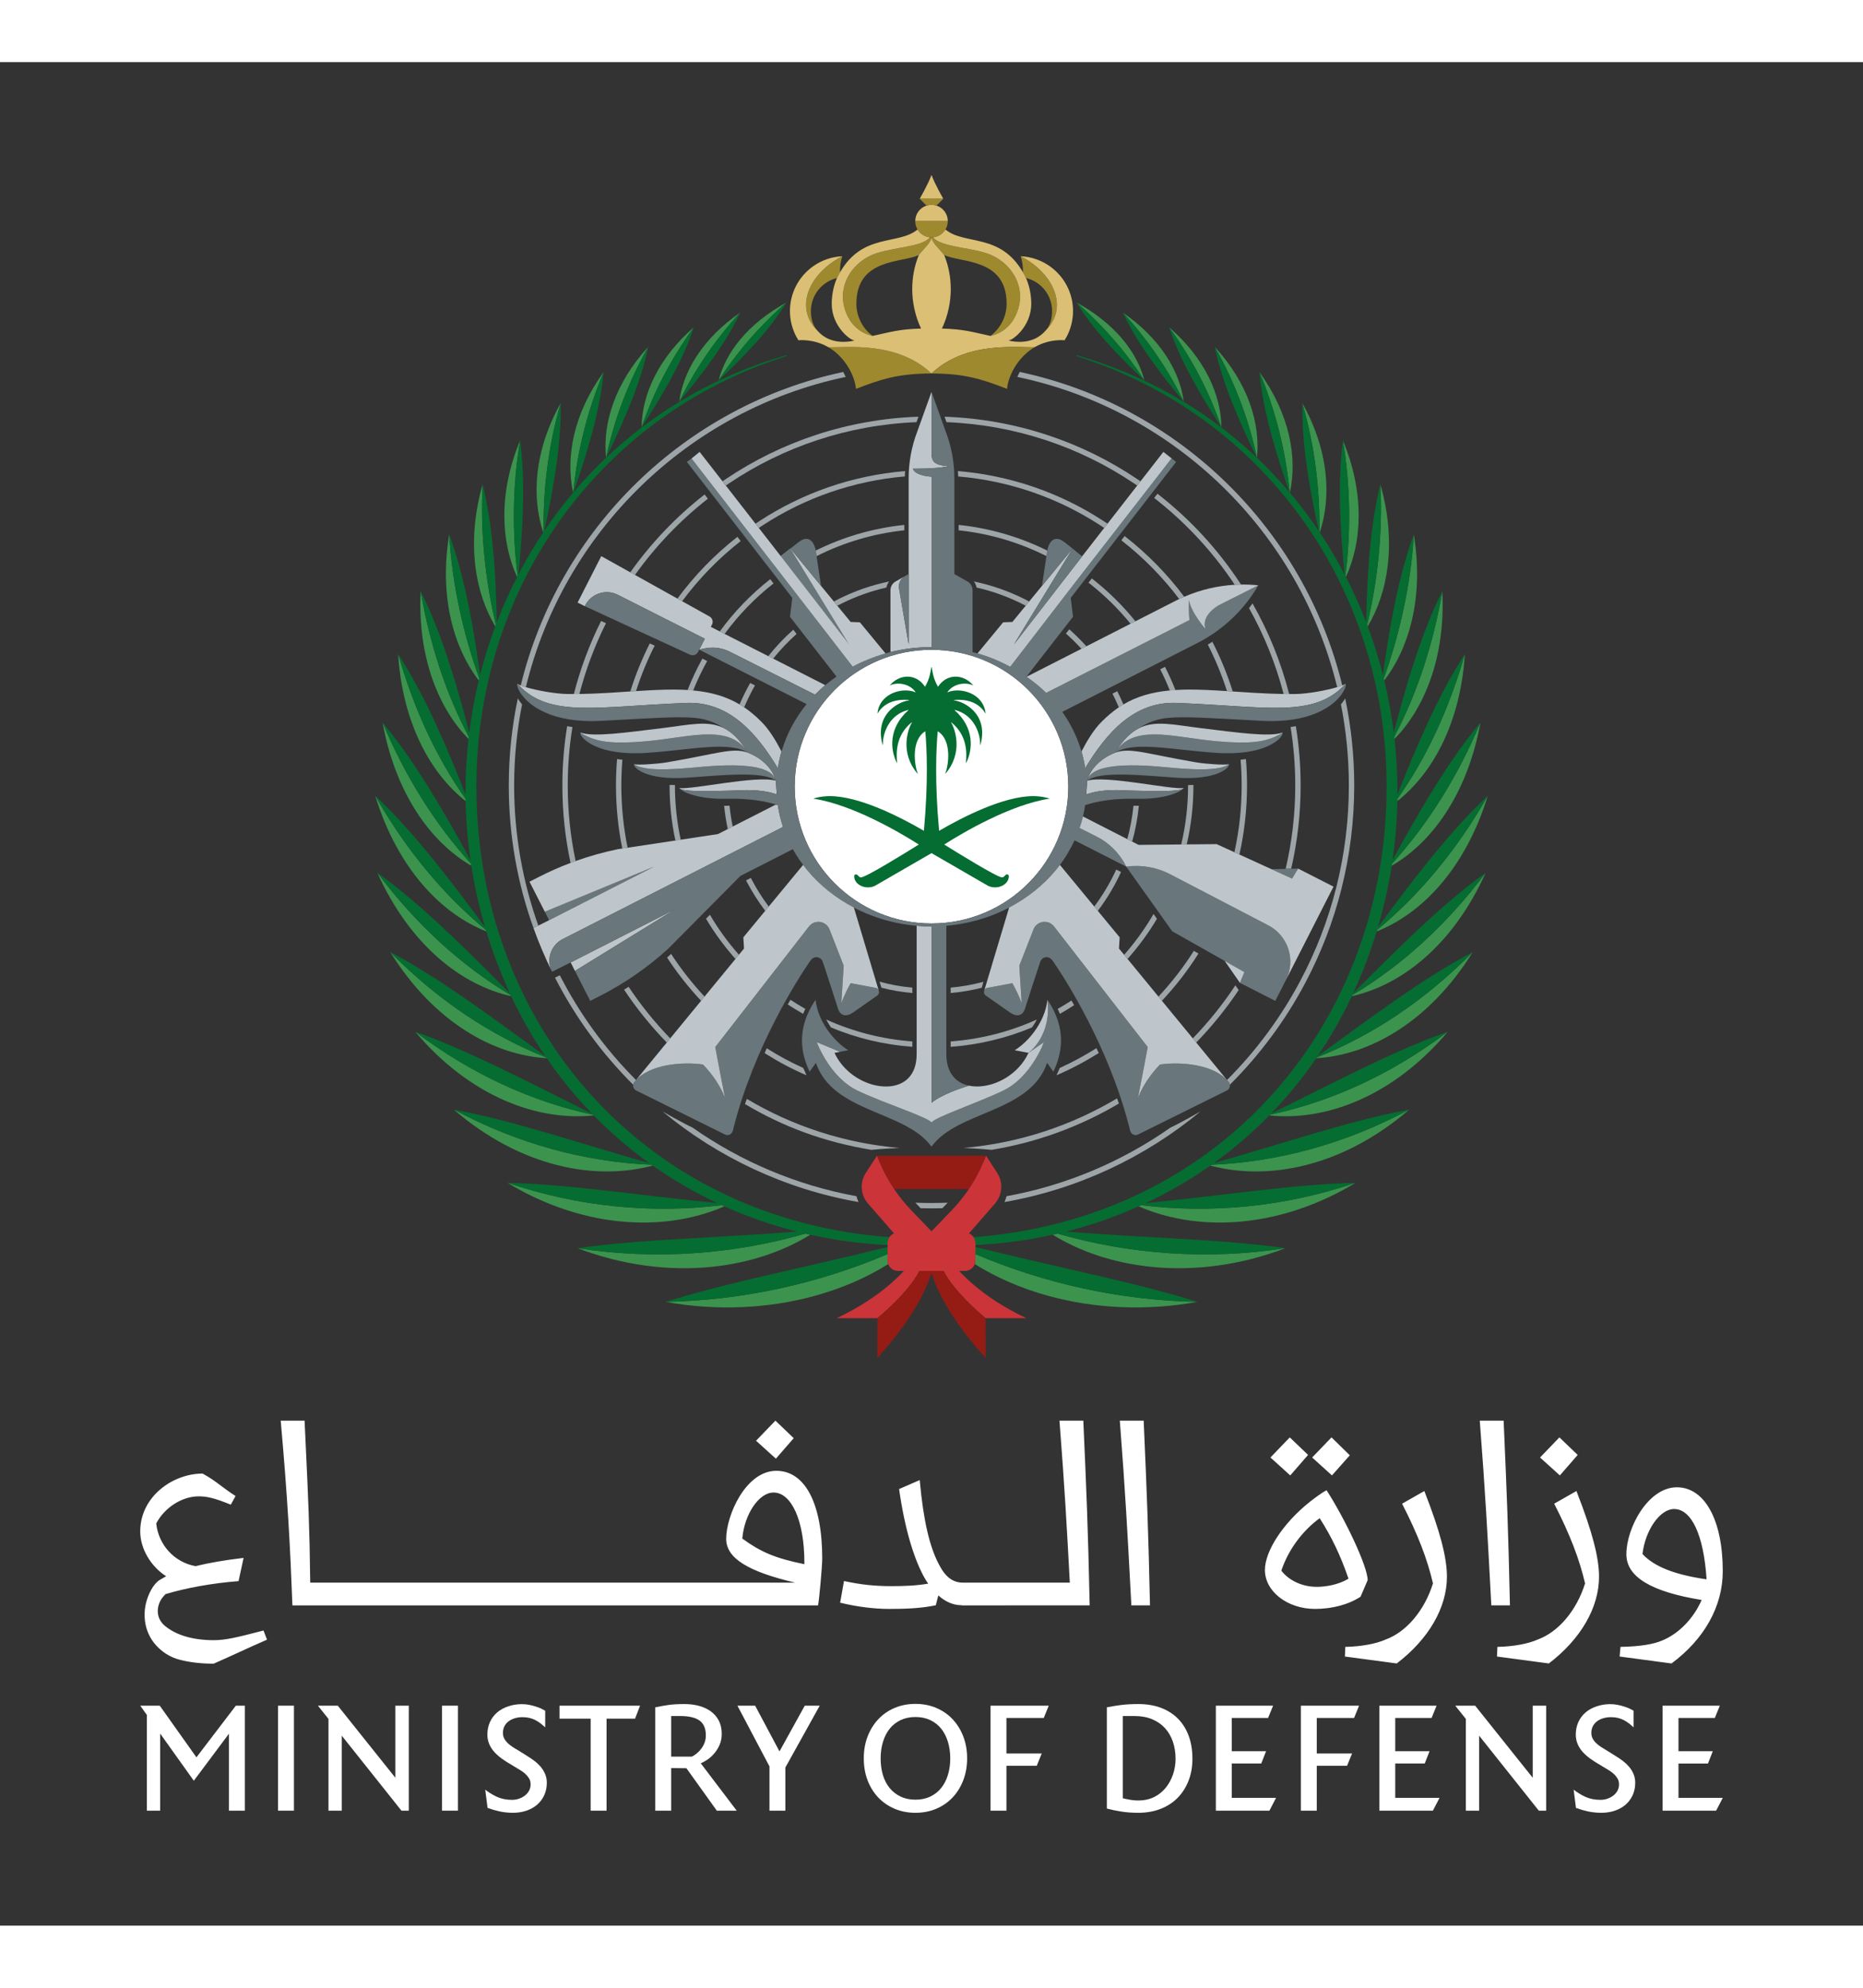 <svg version="1.1" id="Layer_1" width="150" height="160" xmlns="http://www.w3.org/2000/svg" xmlns:xlink="http://www.w3.org/1999/xlink" x="0px" y="0px"
	 viewBox="0 0 512 512" style="enable-background:new 0 0 512 512;" xml:space="preserve">
<rect x="0" y="0" width="512" height="512" fill="#333333" stroke="none"/>
<g>
	<path style="fill:#fff;" d="M72.17,430.98c-7.387,1.921-10.257,2.593-13.416,2.593c-5.744,0-10.411-1.38-13.5-3.995
		c-0.511-0.431-0.938-0.949-1.263-1.534c-1.132-2.005-0.701-4.736,1.044-6.635c0.179-0.19,0.362-0.372,0.427-0.486
		c5.857-1.749,12.919-3.009,19.886-3.557l0.212-0.015l1.384-6.379l-0.402,0.044c-4.707,0.555-9.063,1.304-12.824,2.217
		c-5.839-1.077-10.159-5.853-10.783-11.725c2.286-4.386,7.095-7.456,11.692-7.456c2.348,0,4.506,0.555,8.563,2.195l0.237,0.099
		l1.315-2.392l-0.23-0.142c-1.497-0.96-2.655-1.826-3.776-2.669c-1.479-1.106-2.878-2.158-5.05-3.345
		c-8.282,0-17.148,6.383-17.148,15.895c0,4.689,2.845,9.574,7.124,12.313c-0.416,0.226-1.789,1.03-1.789,1.03
		c-0.869,0.551-1.672,1.493-2.385,2.804c-2.585,4.769-2.289,10.407,0.756,14.362c1.84,2.392,4.353,4.046,7.263,4.78
		c2.735,0.69,5.817,1.044,9.151,1.044h0.062l0.055-0.022c2.604-1.143,4.813-2.158,6.967-3.144c2.388-1.092,4.7-2.151,7.383-3.312
		l0.252-0.11l-0.957-2.523L72.17,430.98z M213.35,387.037c-8.413,0-13.777,12.269-13.777,18.689c0,5.251,5.828,8.957,18.962,12.036
		H85.257c-0.172-15.227-0.559-23.461-1.263-38.334l-0.289-6.175h-6.562l0.029,0.31c1.859,20.832,2.578,34.175,3.181,50.18
		l0.007,0.274h144.455l0.044-0.23c0.274-1.373,1.11-10.432,1.11-12.664C225.97,396.038,221.255,387.037,213.35,387.037
		 M221.062,412.696c-8.026-1.647-11.919-3.305-17.06-7.044c0.584-6.737,4.59-12.649,8.577-12.649c4.995,0,8.483,7.887,8.483,19.178
		V412.696z M218.133,378.072l-5.028-4.82l-5.32,5.525l5.448,4.926L218.133,378.072z M433.59,382.673l-5.028-4.82l-5.32,5.528
		l5.448,4.922L433.59,382.673z M370.962,382.772l-5.028-4.919l-5.32,5.525l5.444,4.922L370.962,382.772z M359.492,382.669
		l-5.028-4.816l-5.317,5.525l5.448,4.926L359.492,382.669z M391.443,392.591l-6.116,3.48l0.128,0.248
		c4.236,8.278,6.814,15.001,8.362,21.654c-2.33,7.449-7.318,13.357-13.043,15.435c-2.56,1.147-6.591,1.891-10.779,1.997
		l-0.267,0.007l-0.117,2.651l14.248,1.902c8.771-6.675,13.796-15.358,13.796-23.834c0-5.276-1.877-12.441-6.091-23.228
		L391.443,392.591z M414.967,424.005c-0.46-20.927-0.84-30.534-1.72-50.479l-0.011-0.274h-6.562l0.026,0.31
		c1.501,19.408,2.103,30.786,2.943,46.528l0.208,3.914H414.967z M433.243,392.591l-6.116,3.48l0.128,0.248
		c4.236,8.278,6.814,15.001,8.362,21.654c-2.326,7.449-7.318,13.357-13.043,15.435c-2.56,1.147-6.587,1.891-10.779,1.997
		l-0.267,0.007l-0.117,2.651l14.248,1.902c8.771-6.675,13.796-15.358,13.796-23.834c0-5.276-1.877-12.441-6.091-23.228
		L433.243,392.591z M460.841,391.565c-7.917,0-13.872,11.163-13.872,18.4c0,6.197,6.77,10.305,20.69,12.558
		c-2.213,5.05-6.186,9.169-10.692,11.072c-2.472,1.103-6.292,1.713-11.356,1.811l-0.259,0.004l-0.241,2.651l14.267,1.906
		c9.085-6.741,14.084-15.753,14.084-25.375C473.461,400.602,468.509,391.565,460.841,391.565 M451.395,409.903
		c0.763-6.587,4.82-12.368,8.676-12.368c4.831,0,8.161,7.215,8.939,19.324C460.082,415.555,454.619,413.339,451.395,409.903
		 M297.737,373.526l-0.007-0.274h-6.562l0.026,0.31c1.38,17.849,1.99,28.657,2.819,44.198h-29.355c-2.793,0-4.824-1.53-6.591-4.959
		c-2.615-4.915-4.291-12.167-5.266-22.819l-0.037-0.398l-5.671,2.465l0.033,0.215c1.523,10.703,4.141,19.536,7.358,24.867
		c0.194,0.325,0.391,0.606,0.606,0.902c-3.297,0.57-6.471,0.69-10.188,0.69c-4.448,0-8.351-0.416-12.656-1.344l-0.296-0.062
		l-1.059,5.952l0.263,0.062c4.298,1.048,9.1,1.651,13.171,1.651c4.185,0,8.614-0.121,12.682-0.971l0.172-0.037l0.694-2.695
		c1.986,1.767,4.141,2.68,6.306,2.684l0.201,0.051l35.095-0.011l-0.011-0.292C299.004,402.585,298.625,393.599,297.737,373.526
		 M375.862,417.085c0.026-3.746-6.208-16.834-11.283-24.699c-1.271,0.624-3.458,2.26-4.816,3.345
		c-7.153,5.744-12.13,13.346-12.13,18.557c0,5.897,6.182,10.695,13.781,10.695c4.663,0,9.18-1.176,12.499-3.352L375.862,417.085z
		 M361.895,418.918c-4.028,0-7.687-1.76-9.753-4.444c1.888-5.66,5.722-10.9,10.542-14.416c3.378,5.32,5.689,10.17,7.92,16.615
		C367.913,418.327,364.364,418.918,361.895,418.918 M316.046,424.005c-0.464-20.934-0.844-30.542-1.724-50.479l-0.011-0.274h-6.562
		l0.026,0.31c1.501,19.408,2.103,30.786,2.943,46.528l0.208,3.914H316.046z"/>
	<polygon style="fill:#fff;" points="53.983,465.76 43.909,451.567 38.541,451.567 40.363,454.119 40.363,480.414 
		44.015,480.414 44.015,459.231 53.264,472.187 62.919,459.271 62.919,480.414 67.286,480.414 67.286,451.567 64.817,451.567 	"/>
	<polygon style="fill:#fff;" points="214.223,464.132 207.654,451.797 207.53,451.567 202.663,451.567 211.47,468.251 
		211.47,480.414 215.837,480.414 215.837,468.558 225.28,451.567 221.169,451.567 	"/>
	<path style="fill:#fff;" d="M194.372,466.422c0.676-0.456,1.311-1.022,1.888-1.687c0.581-0.668,1.081-1.464,1.483-2.363
		c0.402-0.898,0.61-1.928,0.61-3.06c0-1.373-0.267-2.585-0.789-3.604c-0.526-1.019-1.252-1.873-2.162-2.541
		c-0.909-0.672-1.997-1.187-3.239-1.53c-1.227-0.343-2.596-0.515-4.068-0.515c-1.8,0-3.312,0.091-4.488,0.267
		c-1.055,0.157-2.129,0.347-3.181,0.562l-0.343,0.069v28.394h4.371v-11.703l4.188,0.044l8.358,11.659h5.463l-9.878-13.018
		C193.119,467.185,193.722,466.856,194.372,466.422 M193.605,461.81c-0.241,0.617-0.566,1.179-0.957,1.676
		c-0.383,0.493-0.796,0.909-1.22,1.249c-0.34,0.274-0.734,0.559-1.3,0.825h-5.674v-11.152h2.465c2.392,0,4.188,0.42,5.339,1.249
		c1.147,0.829,1.724,2.195,1.724,4.057C193.981,460.484,193.857,461.189,193.605,461.81"/>
	<rect x="76.416" y="451.567" style="fill:#fff;" width="4.367" height="28.847"/>
	<rect x="121.48" y="451.567" style="fill:#fff;" width="4.371" height="28.847"/>
	<polygon style="fill:#fff;" points="108.655,471.372 92.833,451.57 87.367,451.57 90.27,455.196 90.27,480.417 93.921,480.417 
		93.921,459.804 110.332,480.417 112.347,480.417 112.347,451.57 108.655,451.57 	"/>
	<polygon style="fill:#fff;" points="153.765,455.128 162.328,455.128 162.328,480.415 166.699,480.415 166.699,455.128 
		174.531,455.128 175.904,451.567 153.765,451.567 	"/>
	<path style="fill:#fff;" d="M148.529,468.282L148.529,468.282c-0.508-0.584-1.07-1.106-1.669-1.552
		c-0.595-0.445-1.169-0.84-1.702-1.168l-2.644-1.661c-0.573-0.329-1.11-0.65-1.618-0.982c-0.5-0.325-0.96-0.686-1.362-1.07
		c-0.405-0.394-0.727-0.814-0.957-1.249c-0.237-0.442-0.354-0.964-0.354-1.556c0-0.708,0.146-1.344,0.442-1.892
		c0.296-0.548,0.701-1.004,1.205-1.358c0.497-0.354,1.073-0.624,1.713-0.803c0.639-0.179,1.322-0.267,2.03-0.267
		c1.336,0,2.531,0.278,3.557,0.825c0.716,0.387,1.377,0.84,1.95,1.347l0.716,0.628v-4.557l-0.208-0.128
		c-0.241-0.142-0.537-0.299-0.887-0.464c-0.453-0.208-0.968-0.405-1.526-0.581c-0.548-0.175-1.128-0.325-1.775-0.453
		c-2.096-0.398-4.09-0.139-5.755,0.409c-1.183,0.383-2.209,0.953-3.06,1.683c-0.855,0.738-1.523,1.632-1.983,2.658
		c-0.464,1.026-0.697,2.184-0.697,3.443c0,1.41,0.424,2.731,1.263,3.94c0.833,1.209,2.209,2.41,4.086,3.575l3.746,2.264
		c0.42,0.245,0.847,0.562,1.271,0.938c0.409,0.362,0.771,0.792,1.074,1.271c0.296,0.471,0.442,1.022,0.442,1.643
		c0,0.65-0.142,1.242-0.42,1.753c-0.285,0.522-0.668,0.971-1.139,1.336c-0.475,0.376-1.022,0.665-1.629,0.869
		c-0.606,0.212-1.242,0.318-1.895,0.318c-1.537,0-2.907-0.267-4.064-0.785c-0.884-0.394-1.731-0.88-2.527-1.439l-0.792-0.559
		l0.632,4.988l0.248,0.088c0.942,0.351,1.968,0.646,3.045,0.88c1.165,0.256,2.421,0.383,3.728,0.383
		c1.315,0,2.552-0.197,3.692-0.584c1.136-0.391,2.129-0.953,2.943-1.665c0.822-0.716,1.472-1.592,1.939-2.611
		c0.46-1.019,0.697-2.154,0.697-3.378c0-0.898-0.168-1.734-0.497-2.476C149.46,469.541,149.037,468.87,148.529,468.282"/>
	<path style="fill:#fff;" d="M447.65,468.281c-0.508-0.581-1.07-1.103-1.665-1.552c-0.588-0.438-1.161-0.833-1.705-1.165
		l-2.647-1.661c-0.57-0.329-1.103-0.654-1.614-0.986c-0.497-0.321-0.953-0.679-1.358-1.07c-0.402-0.387-0.723-0.807-0.96-1.249
		c-0.237-0.445-0.358-0.968-0.358-1.556c0-0.705,0.15-1.344,0.446-1.891c0.296-0.548,0.701-1.004,1.205-1.355
		c0.5-0.358,1.077-0.628,1.716-0.803c0.635-0.179,1.318-0.27,2.03-0.27c1.336,0,2.527,0.278,3.549,0.825
		c0.719,0.387,1.38,0.84,1.954,1.347l0.716,0.628v-4.557l-0.208-0.128c-0.241-0.142-0.537-0.299-0.884-0.46
		c-0.456-0.212-0.975-0.409-1.53-0.584c-0.555-0.175-1.136-0.325-1.775-0.449c-2.107-0.405-4.09-0.142-5.755,0.405
		c-1.183,0.387-2.213,0.957-3.06,1.683c-0.858,0.741-1.526,1.636-1.983,2.658c-0.464,1.033-0.698,2.191-0.698,3.443
		c0,1.406,0.427,2.731,1.267,3.944c0.833,1.205,2.205,2.406,4.086,3.571l3.743,2.264c0.424,0.245,0.851,0.562,1.271,0.938
		c0.416,0.369,0.774,0.796,1.074,1.271c0.296,0.471,0.442,1.022,0.442,1.643c0,0.65-0.139,1.242-0.42,1.756
		c-0.281,0.515-0.665,0.968-1.139,1.336c-0.471,0.369-1.019,0.661-1.625,0.869c-0.606,0.208-1.245,0.314-1.895,0.314
		c-1.541,0-2.91-0.267-4.068-0.781c-0.884-0.402-1.731-0.884-2.523-1.439l-0.796-0.562l0.632,4.988l0.248,0.091
		c0.949,0.351,1.976,0.646,3.045,0.88c1.165,0.252,2.421,0.38,3.732,0.38c1.311,0,2.552-0.197,3.684-0.584
		c1.139-0.391,2.129-0.953,2.95-1.665c0.822-0.716,1.472-1.596,1.935-2.611c0.46-1.015,0.694-2.151,0.694-3.378
		c0-0.902-0.168-1.738-0.489-2.476C448.585,469.537,448.158,468.865,447.65,468.281"/>
	<polygon style="fill:#fff;" points="383.449,467.456 391.555,467.456 392.877,464.079 383.449,464.079 383.449,454.946 
		393.435,454.946 394.808,451.568 379.078,451.568 379.078,480.416 393.79,480.416 395.619,476.903 383.449,476.903 	"/>
	<polygon style="fill:#fff;" points="357.513,480.415 361.884,480.415 361.884,468.084 370.209,468.084 371.579,464.706 
		361.884,464.706 361.884,454.945 372.137,454.945 373.507,451.568 357.513,451.568 	"/>
	<path style="fill:#fff;" d="M261.793,455.278c-1.253-1.326-2.764-2.37-4.499-3.1c-1.731-0.734-3.648-1.103-5.704-1.103
		c-2.052,0-3.973,0.369-5.707,1.103c-1.727,0.727-3.243,1.771-4.495,3.1c-1.256,1.329-2.242,2.925-2.943,4.74
		c-0.701,1.815-1.055,3.841-1.055,6.018c0,2.209,0.354,4.247,1.055,6.065c0.697,1.815,1.687,3.4,2.943,4.721
		c1.253,1.311,2.768,2.344,4.495,3.075c1.731,0.734,3.648,1.103,5.707,1.103c2.056,0,3.977-0.369,5.704-1.103
		c1.735-0.734,3.246-1.775,4.495-3.1c1.253-1.318,2.238-2.914,2.943-4.743c0.701-1.818,1.059-3.845,1.059-6.018
		s-0.358-4.199-1.059-6.018C264.028,458.192,263.042,456.597,261.793,455.278 M261.154,466.036c0,1.654-0.219,3.199-0.65,4.59
		c-0.427,1.38-1.052,2.582-1.855,3.575c-0.8,0.993-1.804,1.782-2.991,2.344c-1.187,0.566-2.556,0.851-4.068,0.851
		s-2.885-0.285-4.068-0.851c-1.187-0.562-2.202-1.351-3.016-2.344c-0.814-0.986-1.439-2.191-1.855-3.575
		c-0.416-1.38-0.628-2.925-0.628-4.59c0-1.629,0.219-3.162,0.65-4.561c0.427-1.391,1.052-2.6,1.855-3.604
		c0.803-0.993,1.811-1.782,2.994-2.344c1.187-0.562,2.556-0.847,4.068-0.847s2.881,0.285,4.068,0.847
		c1.187,0.566,2.195,1.355,2.991,2.344c0.803,0.997,1.428,2.209,1.855,3.6C260.935,462.877,261.154,464.411,261.154,466.036"/>
	<polygon style="fill:#fff;" points="461.29,476.903 461.29,467.457 469.396,467.457 470.718,464.075 461.29,464.075 
		461.29,454.947 471.277,454.947 472.65,451.569 456.922,451.569 456.922,480.416 471.635,480.416 473.46,476.903 	"/>
	<polygon style="fill:#fff;" points="421.231,471.373 405.406,451.567 399.939,451.567 402.846,455.197 402.846,480.415 
		406.497,480.415 406.497,459.805 422.904,480.415 424.923,480.415 424.923,451.567 421.231,451.567 	"/>
	<polygon style="fill:#fff;" points="338.517,467.456 346.624,467.456 347.949,464.079 338.517,464.079 338.517,454.946 
		348.504,454.946 349.877,451.568 334.15,451.568 334.15,480.416 348.862,480.416 350.692,476.903 338.517,476.903 	"/>
	<polygon style="fill:#fff;" points="272.228,480.415 276.596,480.415 276.596,468.084 284.925,468.084 286.294,464.706 
		276.596,464.706 276.596,454.945 286.853,454.945 288.222,451.568 272.228,451.568 	"/>
	<path style="fill:#fff;" d="M323.781,455.183c-1.271-1.296-2.841-2.308-4.674-3.009c-1.84-0.697-3.933-1.052-6.222-1.052
		c-1.844,0-3.476,0.088-4.846,0.267c-1.234,0.161-2.41,0.351-3.495,0.566l-0.347,0.066v27.807l0.321,0.084
		c0.99,0.263,2.173,0.508,3.516,0.727c1.464,0.241,3.082,0.361,4.805,0.361c2.238,0,4.298-0.365,6.131-1.081
		c1.837-0.712,3.418-1.742,4.696-3.053c1.285-1.318,2.289-2.896,2.987-4.696c0.701-1.8,1.059-3.831,1.059-6.043
		c0-2.293-0.34-4.386-1.012-6.222C326.034,458.072,325.048,456.487,323.781,455.183 M323.076,466.171c0,1.461-0.23,2.888-0.694,4.25
		c-0.46,1.369-1.128,2.6-1.983,3.666c-0.854,1.066-1.928,1.932-3.184,2.571c-1.877,0.949-4.298,1.194-6.777,0.738
		c-0.796-0.146-1.428-0.278-1.87-0.394v-22.592h3.228c1.808,0,3.429,0.292,4.816,0.873c1.395,0.577,2.578,1.391,3.52,2.414
		c0.942,1.022,1.68,2.268,2.184,3.714C322.821,462.859,323.076,464.458,323.076,466.171"/>
</g>
	<g>
		<path style="fill:#DBBF74;" d="M260.474,43.687L260.474,43.687h-8.946c0-1.994,1.307-3.684,3.115-4.261
			c0.427-0.139,0.884-0.212,1.358-0.212C258.469,39.214,260.474,41.219,260.474,43.687"/>
		<path style="fill:#9E892E;" d="M260.474,43.688c0,2.468-2.001,4.473-4.473,4.473c-0.153,0-0.307-0.007-0.456-0.022
			c-1.435-0.146-2.669-0.971-3.378-2.151c-0.405-0.672-0.639-1.457-0.639-2.3H260.474z"/>
		<path style="fill:#DBBF74;" d="M256.001,31L256.001,31c-0.92,2.538-3.239,6.544-3.239,6.544h3.239h3.242
			C259.243,37.544,256.921,33.538,256.001,31"/>
		<path style="fill:#9E892E;" d="M256.001,37.544L256.001,37.544h-3.239l1.881,1.881c0.427-0.135,0.884-0.208,1.358-0.208
			c0.475,0,0.931,0.073,1.358,0.208l1.884-1.881H256.001z"/>
		<path style="fill:#9EA5A9;" d="M208.893,125.98c-0.424,0.274-0.844,0.559-1.263,0.844l0.909,1.165
			c0.431-0.288,0.862-0.581,1.296-0.862c11.378-7.362,24.611-12.072,38.834-13.292c0.007-0.493,0.04-0.982,0.066-1.475
			C234.136,113.576,220.552,118.407,208.893,125.98"/>
		<path style="fill:#9EA5A9;" d="M194.539,119.959c-7.643,5.974-14.394,13.032-20.025,20.942l-1.296-0.719
			c5.733-8.081,12.62-15.293,20.42-21.387L194.539,119.959z"/>
		<path style="fill:#9EA5A9;" d="M256.001,313.454c-1.486,0-2.965-0.029-4.437-0.084c0.19,0.208,0.383,0.413,0.577,0.613
			l0.869,0.906c0.993,0.026,1.99,0.04,2.991,0.04c1,0,1.997-0.015,2.991-0.04l0.869-0.906c0.194-0.201,0.387-0.405,0.581-0.613
			C258.966,313.424,257.487,313.454,256.001,313.454"/>
		<path style="fill:#9EA5A9;" d="M241.732,252.647c3.093,0.862,5.872,1.347,9.001,1.64v1.475c-2.983-0.267-5.565-0.697-8.497-1.457
			L241.732,252.647z"/>
		<path style="fill:#9EA5A9;" d="M143.115,171.257c0.391,0.153,0.862,0.314,1.399,0.475h0.004
			c10.352-42.723,44.695-76.179,87.9-85.242c-0.19-0.42-0.416-0.88-0.683-1.362C188.194,94.417,153.61,128.172,143.115,171.257"/>
		<path style="fill:#9EA5A9;" d="M166.539,154.159c-3.078,6.149-5.54,12.664-7.303,19.452c-0.515,0.007-1.023,0.007-1.526,0.007
			c1.793-7.011,4.32-13.733,7.489-20.076L166.539,154.159z"/>
		<path style="fill:#9EA5A9;" d="M157.322,182.686c-0.847,5.233-1.293,10.601-1.293,16.067c0,7.113,0.752,14.055,2.169,20.748
			c-0.467,0.168-0.931,0.34-1.395,0.515c-1.472-6.858-2.249-13.971-2.249-21.263c0-5.55,0.453-10.995,1.311-16.304L157.322,182.686z
			"/>
		<path style="fill:#9EA5A9;" d="M317.195,119.751c8.61,6.686,16.103,14.745,22.147,23.845c0.573-0.033,1.15-0.051,1.724-0.058
			c-6.219-9.545-13.993-17.984-22.968-24.951L317.195,119.751z"/>
		<path style="fill:#9EA5A9;" d="M293.859,155.834c1.658,1.464,3.228,3.023,4.707,4.667l-1.362,0.694
			c-1.34-1.472-2.761-2.874-4.25-4.192L293.859,155.834z"/>
		<path style="fill:#9EA5A9;" d="M300.054,141.858c4.44,3.447,8.464,7.398,11.992,11.773l-1.34,0.683
			c-3.407-4.188-7.285-7.979-11.554-11.291L300.054,141.858z"/>
		<path style="fill:#9EA5A9;" d="M308.174,131.385c5.988,4.648,11.338,10.078,15.906,16.133c0.456-0.219,0.913-0.427,1.373-0.624
			c-4.689-6.262-10.199-11.875-16.377-16.673L308.174,131.385z"/>
		<path style="fill:#9EA5A9;" d="M142.308,174.811c-1.625,7.727-2.483,15.738-2.483,23.94c0,13.733,2.395,26.919,6.792,39.159
			l1.329-0.665c-4.301-12.039-6.646-24.995-6.646-38.495c0-7.624,0.749-15.077,2.176-22.293c-0.5-0.595-0.876-1.114-1.165-1.647
			H142.308z"/>
		<path style="fill:#9EA5A9;" d="M169.587,191.492c-0.197,2.395-0.299,4.816-0.299,7.259c0,5.926,0.599,11.718,1.734,17.312
			l1.461-0.219c-1.128-5.525-1.724-11.239-1.724-17.093c0-2.384,0.102-4.747,0.292-7.084c-0.504-0.047-0.986-0.11-1.461-0.175
			H169.587z"/>
		<path style="fill:#9EA5A9;" d="M184.017,198.59c-0.011,5.236,0.54,10.349,1.596,15.271l1.461-0.223
			c-1.044-4.838-1.592-9.863-1.585-15.015h0.004C185.014,198.623,184.287,198.601,184.017,198.59z"/>
		<path style="fill:#9EA5A9;" d="M199.016,204.323c0.208,2.169,0.544,4.302,0.99,6.394l1.358-0.69
			c-0.383-1.877-0.676-3.783-0.869-5.722h0.004c-0.617,0.004-0.935,0.011-1.486,0.022L199.016,204.323z"/>
		<path style="fill:#9EA5A9;" d="M205.241,284.853c12.55,7.46,26.696,12.152,41.989,13.485c0,0-4.433,0.172-7.738,0.515
			c-12.729-2.092-24.086-6.215-34.759-12.591C204.733,286.262,205.16,285.181,205.241,284.853"/>
		<path style="fill:#9EA5A9;" d="M210.716,270.941c3.326,2.118,6.43,3.772,10.042,5.419c0.204,0.511,0.431,1.022,0.676,1.534
			l0.226,0.482c-4.159-1.8-7.719-3.692-11.513-6.094L210.716,270.941z"/>
		<path style="fill:#9EA5A9;" d="M235.944,313.193c-0.223-0.519-0.438-1.055-0.566-1.599c-16.509-3.009-31.798-9.563-45.046-18.846
			l0.004-0.004c-2.629-1.209-8.26-4.437-8.26-4.437C197.277,300.877,215.721,309.659,235.944,313.193"/>
		<path style="fill:#9EA5A9;" d="M217.238,257.626c1.329,0.876,2.688,1.713,4.079,2.501l-0.606,1.347
			c-1.439-0.811-2.845-1.669-4.221-2.574L217.238,257.626z"/>
		<path style="fill:#9EA5A9;" d="M250.732,269.067v1.475c-7.862-0.57-15.38-2.41-22.348-5.313c-0.321-0.467-0.628-0.946-0.909-1.435
			c-0.142-0.245-0.277-0.493-0.405-0.745C234.381,266.354,242.356,268.446,250.732,269.067"/>
		<path style="fill:#9EA5A9;" d="M178.581,159.712c-2.136,4.214-3.933,8.629-5.364,13.204c0.533-0.037,1.059-0.069,1.577-0.102
			c1.384-4.32,3.1-8.494,5.127-12.485L178.581,159.712z"/>
		<path style="fill:#9EA5A9;" d="M193.036,163.889c-1.537,2.768-2.899,5.649-4.072,8.625c0.522,0.033,1.037,0.073,1.541,0.12
			c1.114-2.782,2.399-5.481,3.845-8.074L193.036,163.889z"/>
		<path style="fill:#9EA5A9;" d="M206.168,170.581c-1.077,1.899-2.049,3.867-2.907,5.894v-0.004c0.424,0.256,0.844,0.519,1.26,0.8
			c0.869-2.074,1.859-4.082,2.961-6.018L206.168,170.581z"/>
		<path style="fill:#9EA5A9;" d="M218.915,157.119l-0.902-1.168c-2.494,2.216-4.795,4.645-6.869,7.259l1.34,0.686
			C214.438,161.464,216.589,159.193,218.915,157.119"/>
		<path style="fill:#9EA5A9;" d="M211.681,142.066c-5.258,4.119-9.925,8.954-13.865,14.354l1.329,0.676
			c3.827-5.211,8.351-9.881,13.438-13.865L211.681,142.066z"/>
		<path style="fill:#9EA5A9;" d="M202.659,130.43c-6.233,4.879-11.787,10.593-16.487,16.969l1.296,0.723
			c4.597-6.208,10.016-11.769,16.092-16.527L202.659,130.43z"/>
		<path style="fill:#9EA5A9;" d="M368.887,171.257c-0.391,0.153-0.866,0.314-1.399,0.475
			c-10.356-42.723-44.699-76.179-87.904-85.242c0.186-0.42,0.413-0.88,0.683-1.362C323.805,94.417,358.392,128.172,368.887,171.257"
			/>
		<path style="fill:#9EA5A9;" d="M269.827,254.32c-2.823,0.716-5.686,1.187-8.559,1.442v-1.475c3.016-0.281,6.01-0.8,8.99-1.607
			L269.827,254.32z"/>
		<path style="fill:#9EA5A9;" d="M307.494,286.131c-10.582,6.262-22.395,10.652-34.982,12.722c-3.308-0.343-7.738-0.515-7.738-0.515
			c15.318-1.336,29.662-6.142,42.23-13.628L307.494,286.131z"/>
		<path style="fill:#9EA5A9;" d="M301.958,272.261c-3.695,2.319-7.577,4.367-11.616,6.113l0.226-0.478
			c0.245-0.511,0.471-1.022,0.672-1.534c3.498-1.592,6.869-3.414,10.093-5.448L301.958,272.261z"/>
		<path style="fill:#9EA5A9;" d="M329.927,288.306L329.927,288.306c0,0-5.631,3.228-8.26,4.437v0.004
			c-13.244,9.282-28.533,15.84-45.046,18.849c-0.124,0.544-0.343,1.081-0.562,1.599C296.281,309.66,314.725,300.878,329.927,288.306
			"/>
		<path style="fill:#9EA5A9;" d="M294.461,257.825c-1.234,0.807-2.49,1.574-3.776,2.301l0.606,1.351
			c1.329-0.752,2.633-1.541,3.907-2.374L294.461,257.825z"/>
		<path style="fill:#9EA5A9;" d="M284.932,263.05c-0.128,0.248-0.263,0.497-0.405,0.745c-0.285,0.489-0.588,0.968-0.913,1.431
			c-6.963,2.907-14.482,4.747-22.348,5.317v-1.475C269.647,268.447,277.618,266.355,284.932,263.05"/>
		<path style="fill:#9EA5A9;" d="M343.263,150.011c4.123,7.347,7.336,15.264,9.505,23.6c0.511,0.007,1.022,0.007,1.526,0.007
			c-2.257-8.811-5.667-17.166-10.064-24.893C343.916,149.164,343.595,149.587,343.263,150.011"/>
		<path style="fill:#9EA5A9;" d="M331.933,160.039c2.089,4.079,3.856,8.348,5.273,12.773c0.522,0.033,1.048,0.069,1.577,0.102
			c-1.483-4.74-3.359-9.308-5.598-13.66C332.218,159.886,332.043,159.974,331.933,160.039"/>
		<path style="fill:#9EA5A9;" d="M318.859,166.821c0.964,1.892,1.844,3.831,2.636,5.817c0.508-0.047,1.019-0.088,1.541-0.12
			c-0.854-2.176-1.811-4.298-2.866-6.365L318.859,166.821z"/>
		<path style="fill:#9EA5A9;" d="M305.736,173.508l1.311-0.668c0.606,1.187,1.172,2.399,1.694,3.633
			c-0.427,0.252-0.847,0.519-1.26,0.796C306.945,175.991,306.36,174.739,305.736,173.508"/>
		<path style="fill:#9EA5A9;" d="M356.135,182.449l-1.453,0.237c0.847,5.233,1.289,10.597,1.289,16.067
			c0,7.876-0.917,15.545-2.647,22.903l1.523-0.033c1.698-7.354,2.6-15.008,2.6-22.87
			C357.446,193.203,356.997,187.759,356.135,182.449"/>
		<path style="fill:#9EA5A9;" d="M342.409,191.493c-0.475,0.066-0.953,0.128-1.461,0.175c0.194,2.337,0.292,4.7,0.292,7.084
			c0,6.295-0.687,12.43-1.99,18.338l1.373,0.628c1.366-6.109,2.092-12.455,2.092-18.966c0-2.443-0.102-4.867-0.303-7.259H342.409z"
			/>
		<path style="fill:#9EA5A9;" d="M326.51,198.624c0.183,0,0.362,0,0.54-0.004l0.088-0.007c0.288-0.004,0.566-0.011,0.843-0.022
			c0.015,5.62-0.621,11.09-1.833,16.341l-1.515,0.018C325.871,209.706,326.521,204.24,326.51,198.624"/>
		<path style="fill:#9EA5A9;" d="M311.504,204.305c0.46,0,0.891,0.007,1.293,0.018c0.066,0,0.128,0,0.19,0
			c-0.329,3.374-0.949,6.664-1.84,9.841l-1.34-0.683c0.814-2.969,1.388-6.032,1.702-9.176H311.504z"/>
		<path style="fill:#3C934E;" d="M190.7,72.843c-4.831,4.188-8.457,8.844-10.856,13.646c-2.399,4.805-3.458,9.487-3.52,13.854
			C179.486,91.06,184.189,81.756,190.7,72.843"/>
		<path style="fill:#3C934E;" d="M203.403,68.822c-5.072,3.513-9.038,7.548-11.849,11.82c-2.812,4.276-4.338,8.556-4.878,12.642
			C190.732,84.889,196.231,76.611,203.403,68.822"/>
		<path style="fill:#3C934E;" d="M216.124,66.051c-5.229,2.874-9.447,6.303-12.594,10.049c-3.148,3.743-5.072,7.606-6.04,11.364
			C202.303,79.996,208.452,72.751,216.124,66.051"/>
		<path style="fill:#3C934E;" d="M178.145,78.25L178.145,78.25c-4.502,4.897-7.705,10.181-9.615,15.494
			c-1.906,5.317-2.439,10.363-1.968,14.964h0.004C168.702,98.601,172.455,88.292,178.145,78.25"/>
		<path style="fill:#3C934E;" d="M158.722,325.873c12.423,4.736,25.188,6.314,36.84,5.127c10.655-1.081,19.817-4.334,27.12-8.822
			c-0.449-0.099-0.895-0.201-1.344-0.303C201.54,327.56,180.113,329.203,158.722,325.873"/>
		<path style="fill:#3C934E;" d="M139.474,307.921c10.655,6.449,21.997,9.987,32.754,10.743c10.177,0.723,19.273-1.012,26.839-4.28
			c-0.237-0.11-0.478-0.215-0.716-0.325C179.272,316.411,159.108,314.574,139.474,307.921"/>
		<path style="fill:#3C934E;" d="M124.75,287.808L124.75,287.808c8.95,7.763,18.871,12.883,28.65,15.3
			c9.498,2.355,18.327,2.096,25.974,0.077c-0.11-0.08-0.219-0.157-0.332-0.237C160.995,302.202,142.387,297.269,124.75,287.808"/>
		<path style="fill:#3C934E;" d="M114.147,266.427c7.321,8.705,15.837,15.074,24.593,18.875c8.592,3.736,16.918,4.857,24.429,4.097
			c-0.058-0.058-0.117-0.12-0.175-0.183C146.314,285.671,129.561,278.101,114.147,266.427"/>
		<path style="fill:#3C934E;" d="M107.268,244.534c5.777,9.322,12.923,16.618,20.62,21.541c7.548,4.831,15.19,7.164,22.362,7.606
			c-0.047-0.069-0.095-0.142-0.142-0.212C135.049,267.51,120.345,257.826,107.268,244.534"/>
		<path style="fill:#3C934E;" d="M103.723,222.754c4.327,9.651,10.148,17.601,16.779,23.388c6.456,5.642,13.303,8.986,19.981,10.495
			c-0.047-0.099-0.095-0.197-0.142-0.296C127.049,248.41,114.463,237.126,103.723,222.754"/>
		<path style="fill:#3C934E;" d="M103.137,201.596c2.972,9.742,7.533,18.075,13.102,24.509c5.361,6.193,11.345,10.327,17.422,12.744
			c-0.044-0.142-0.088-0.281-0.131-0.424C122.078,228.971,111.616,216.567,103.137,201.596"/>
		<path style="fill:#3C934E;" d="M105.15,181.46c1.72,9.622,5.087,18.13,9.615,24.988c4.294,6.503,9.381,11.21,14.763,14.362
			c-0.029-0.19-0.059-0.383-0.088-0.573C119.855,209.683,111.471,196.606,105.15,181.46"/>
		<path style="fill:#3C934E;" d="M109.419,162.649c0.577,9.33,2.819,17.82,6.343,24.915c3.297,6.653,7.526,11.758,12.211,15.472
			c-0.004-0.204-0.007-0.409-0.011-0.617C119.691,190.762,113.607,177.222,109.419,162.649"/>
		<path style="fill:#3C934E;" d="M115.623,145.382c-0.464,8.899,0.738,17.206,3.301,24.374c2.388,6.697,5.817,12.072,9.83,16.206
			c0.022-0.204,0.044-0.413,0.069-0.621C122.52,173.466,118.018,159.587,115.623,145.382"/>
		<path style="fill:#3C934E;" d="M123.459,129.803c-1.395,8.355-1.15,16.352,0.5,23.45c1.552,6.664,4.232,12.2,7.61,16.644
			c0.047-0.197,0.095-0.394,0.142-0.588C127.472,157.66,124.218,143.485,123.459,129.803"/>
		<path style="fill:#3C934E;" d="M132.648,115.99c-2.22,7.734-2.845,15.311-2.041,22.212c0.76,6.558,2.739,12.171,5.507,16.823
			c0.055-0.146,0.11-0.292,0.164-0.438C133.473,142.956,131.906,129.153,132.648,115.99"/>
		<path style="fill:#3C934E;" d="M142.934,103.968c-2.943,7.055-4.345,14.128-4.327,20.737c0.015,6.372,1.322,11.981,3.498,16.746
			c0.047-0.095,0.099-0.19,0.146-0.281C140.787,129.696,140.783,116.533,142.934,103.968"/>
		<path style="fill:#3C934E;" d="M154.083,93.714c-3.56,6.346-5.653,12.857-6.35,19.09c-0.686,6.098-0.026,11.605,1.57,16.406
			c0.033-0.051,0.069-0.102,0.102-0.153C149.208,117.884,150.625,105.571,154.083,93.714"/>
		<path style="fill:#3C934E;" d="M165.883,85.17L165.883,85.17c-4.079,5.623-6.77,11.532-8.114,17.323
			c-1.329,5.744-1.282,11.068-0.259,15.808c0.018-0.018,0.033-0.037,0.047-0.055C158.565,107.525,161.234,96.183,165.883,85.17"/>
		<path style="fill:#3C934E;" d="M243.927,327.506c-19.039,8.077-39.674,12.704-61.028,13.116
			c14.237,2.571,28.409,1.797,40.854-1.61c7.771-2.125,14.588-5.163,20.357-8.771c-0.12-0.314-0.183-0.654-0.183-1.008V327.506z"/>
		<path style="fill:#056D31;" d="M184.662,86.467c2.516-4.685,4.583-9.209,6.04-13.624c-6.514,8.913-11.214,18.218-14.38,27.5
			C179.316,95.753,182.146,91.152,184.662,86.467"/>
		<path style="fill:#056D31;" d="M196.179,81.051c2.914-4.163,5.371-8.22,7.223-12.229c-7.168,7.792-12.671,16.067-16.728,24.462
			C190.048,89.263,193.261,85.214,196.179,81.051"/>
		<path style="fill:#056D31;" d="M207.929,76.871c3.235-3.637,6.014-7.226,8.194-10.82c-7.672,6.697-13.821,13.942-18.634,21.413
			C201.166,84.01,204.69,80.512,207.929,76.871"/>
		<path style="fill:#056D31;" d="M243.927,325.547c-10.013,2.476-19.496,4.623-28.628,6.726c-11.948,2.75-22.687,5.306-32.4,8.351
			c21.354-0.416,41.989-5.043,61.028-13.12V325.547z"/>
		<path style="fill:#056D31;" d="M244.429,322.848c-61.149-4.616-104.106-48.379-112.158-104.628
			c-8.194-58.491,21.741-110.222,69.792-132.026c5.934-2.79,12.532-4.919,14.139-5.463l-0.077-0.234c0,0-1.318,0.405-3.794,1.168
			c-17.842,5.748-33.215,15.128-45.765,27.04c2.534-5.156,4.897-10.294,6.938-15.486c2.041-5.189,3.644-10.17,4.641-14.971
			c-5.693,10.042-9.447,20.35-11.583,30.458v0.004c-3.155,2.994-6.131,6.146-8.924,9.439c1.957-5.598,3.746-11.166,5.214-16.746
			c1.486-5.678,2.56-11.072,3.031-16.231c-4.652,11.013-7.318,22.355-8.326,33.076c-0.015,0.018-0.033,0.037-0.047,0.055
			c-2.837,3.359-5.488,6.869-7.939,10.506c1.311-5.952,2.461-11.846,3.29-17.728c0.865-6.116,1.333-11.904,1.22-17.367
			c-3.458,11.857-4.875,24.17-4.678,35.343c-0.033,0.051-0.066,0.102-0.099,0.153c-2.479,3.71-4.754,7.551-6.817,11.506
			c0.613-6.204,1.074-12.339,1.231-18.422c0.168-6.503-0.029-12.612-0.785-18.327c-2.151,12.569-2.147,25.729-0.683,37.202
			c-0.047,0.095-0.099,0.186-0.146,0.281c-2.078,4.042-3.933,8.201-5.565,12.455c-0.117-6.365-0.372-12.649-0.92-18.857
			c-0.599-6.806-1.523-13.175-2.972-19.057c-0.741,13.164,0.825,26.967,3.63,38.597c-0.055,0.146-0.11,0.288-0.164,0.434
			c-1.632,4.371-3.023,8.84-4.174,13.383c-0.876-6.456-1.881-12.821-3.155-19.087c-1.431-7.018-3.137-13.547-5.324-19.518
			c0.76,13.682,4.009,27.858,8.253,39.506c-0.047,0.197-0.095,0.391-0.142,0.588c-1.132,4.703-2.005,9.487-2.611,14.321
			c-1.68-6.507-3.469-12.912-5.514-19.193c-2.319-7.117-4.857-13.697-7.822-19.642c2.395,14.205,6.898,28.084,13.2,39.959
			c-0.026,0.208-0.047,0.413-0.069,0.621c-0.562,5.046-0.833,10.144-0.803,15.271c-2.56-6.522-5.207-12.941-8.092-19.207
			c-3.261-7.073-6.668-13.576-10.44-19.375c4.188,14.573,10.272,28.113,18.543,39.769c0.004,0.204,0.007,0.409,0.011,0.617
			c0.102,5.379,0.54,10.779,1.318,16.18c-3.557-6.496-7.164-12.886-10.995-19.087c-4.243-6.876-8.556-13.157-13.146-18.67
			c6.317,15.147,14.705,28.223,24.29,38.776c0.029,0.19,0.058,0.383,0.088,0.573c0.884,5.642,2.14,11.272,3.779,16.856
			c-4.689-6.335-9.374-12.58-14.259-18.608c-5.262-6.489-10.495-12.386-15.91-17.462c8.475,14.975,18.941,27.376,30.392,36.833
			c0.04,0.139,0.084,0.278,0.128,0.42c1.738,5.718,3.878,11.382,6.441,16.958c-5.894-5.901-11.714-11.747-17.692-17.352
			c-6.299-5.897-12.455-11.229-18.685-15.702c10.743,14.373,23.326,25.66,36.618,33.587c0.047,0.102,0.095,0.201,0.142,0.299
			c2.739,5.813,5.872,11.298,9.359,16.443c-7.124-5.16-14.091-10.301-21.15-15.205c-7.336-5.101-14.409-9.658-21.424-13.343
			c13.073,13.295,27.781,22.979,42.84,28.935c0.047,0.073,0.095,0.142,0.142,0.212c3.754,5.466,7.909,10.538,12.412,15.198
			c-8.318-4.072-16.373-8.205-24.44-12.105c-8.369-4.05-16.322-7.628-24.075-10.345c15.41,11.674,32.167,19.244,48.847,22.789
			c0.059,0.062,0.117,0.124,0.175,0.183c4.729,4.831,9.834,9.209,15.267,13.116c-9.311-2.647-18.261-5.43-27.113-8.026
			c-9.37-2.746-18.159-5.134-26.576-6.682c17.637,9.461,36.245,14.394,54.291,15.139c0.113,0.08,0.223,0.157,0.336,0.237
			c5.594,3.94,11.528,7.38,17.736,10.301c-9.961-0.971-19.474-2.158-28.789-3.224c-10.316-1.183-19.864-2.14-28.847-2.341
			c19.634,6.653,39.798,8.494,58.878,6.138c0.237,0.11,0.475,0.219,0.716,0.325c6.405,2.874,13.094,5.192,20.003,6.938
			c-10.286,0.803-20.051,1.318-29.527,1.87c-11.188,0.65-21.394,1.344-30.823,2.68c21.391,3.33,42.814,1.691,62.617-3.998
			c0.446,0.106,0.895,0.204,1.344,0.303c6.898,1.526,14,2.483,21.241,2.845h0.004v-0.548
			C243.928,323.874,244.111,323.312,244.429,322.848"/>
		<path style="fill:#3C934E;" d="M321.302,72.843c4.831,4.188,8.457,8.844,10.856,13.646c2.399,4.805,3.458,9.487,3.52,13.854
			C332.515,91.06,327.812,81.756,321.302,72.843"/>
		<path style="fill:#3C934E;" d="M308.599,68.822c5.072,3.513,9.038,7.548,11.849,11.82c2.812,4.276,4.338,8.556,4.878,12.642
			C321.269,84.889,315.77,76.611,308.599,68.822"/>
		<path style="fill:#3C934E;" d="M295.878,66.051c5.229,2.874,9.447,6.303,12.594,10.049c3.148,3.743,5.072,7.606,6.04,11.364
			C309.702,79.996,303.549,72.751,295.878,66.051"/>
		<path style="fill:#3C934E;" d="M333.857,78.25L333.857,78.25c4.502,4.897,7.705,10.181,9.615,15.494
			c1.906,5.317,2.439,10.363,1.968,14.964h-0.004C343.304,98.601,339.55,88.292,333.857,78.25"/>
		<path style="fill:#3C934E;" d="M353.279,325.873c-12.423,4.736-25.188,6.314-36.841,5.127c-10.655-1.081-19.817-4.334-27.12-8.822
			c0.449-0.099,0.895-0.201,1.344-0.303C310.461,327.56,331.888,329.203,353.279,325.873"/>
		<path style="fill:#3C934E;" d="M372.528,307.921c-10.655,6.449-21.997,9.987-32.754,10.743
			c-10.177,0.723-19.273-1.012-26.839-4.28c0.237-0.11,0.478-0.215,0.716-0.325C332.729,316.411,352.893,314.574,372.528,307.921"/>
		<path style="fill:#3C934E;" d="M387.251,287.808L387.251,287.808c-8.95,7.763-18.871,12.883-28.65,15.3
			c-9.498,2.355-18.327,2.096-25.974,0.077c0.11-0.08,0.219-0.157,0.332-0.237C351.006,302.202,369.614,297.269,387.251,287.808"/>
		<path style="fill:#3C934E;" d="M397.854,266.427c-7.321,8.705-15.837,15.074-24.59,18.875c-8.596,3.736-16.921,4.857-24.433,4.097
			c0.058-0.058,0.117-0.12,0.175-0.183C365.687,285.671,382.444,278.101,397.854,266.427"/>
		<path style="fill:#3C934E;" d="M404.733,244.534c-5.777,9.322-12.923,16.618-20.62,21.541c-7.548,4.831-15.19,7.164-22.362,7.606
			c0.047-0.069,0.095-0.142,0.142-0.212C376.952,267.51,391.66,257.826,404.733,244.534"/>
		<path style="fill:#3C934E;" d="M408.278,222.754c-4.327,9.651-10.148,17.601-16.779,23.388
			c-6.456,5.642-13.303,8.986-19.981,10.495c0.047-0.099,0.095-0.197,0.142-0.296C384.952,248.41,397.539,237.126,408.278,222.754"
			/>
		<path style="fill:#3C934E;" d="M408.864,201.596c-2.972,9.742-7.533,18.075-13.102,24.509
			c-5.361,6.193-11.345,10.327-17.422,12.744c0.044-0.142,0.088-0.281,0.131-0.424C389.923,228.971,400.389,216.567,408.864,201.596
			"/>
		<path style="fill:#3C934E;" d="M406.852,181.46c-1.72,9.622-5.087,18.13-9.615,24.988c-4.294,6.503-9.381,11.21-14.763,14.362
			c0.029-0.19,0.059-0.383,0.088-0.573C392.147,209.683,400.531,196.606,406.852,181.46"/>
		<path style="fill:#3C934E;" d="M402.583,162.649c-0.577,9.33-2.819,17.82-6.339,24.915c-3.301,6.653-7.529,11.758-12.214,15.472
			c0.004-0.204,0.007-0.409,0.011-0.617C392.311,190.762,398.394,177.222,402.583,162.649"/>
		<path style="fill:#3C934E;" d="M396.38,145.382c0.464,8.899-0.738,17.206-3.301,24.374c-2.388,6.697-5.817,12.072-9.83,16.206
			c-0.026-0.204-0.047-0.413-0.069-0.621C389.482,173.466,393.984,159.587,396.38,145.382"/>
		<path style="fill:#3C934E;" d="M388.543,129.803c1.395,8.355,1.15,16.352-0.5,23.45c-1.552,6.664-4.232,12.2-7.61,16.644
			c-0.047-0.197-0.095-0.394-0.142-0.588C384.53,157.66,387.784,143.485,388.543,129.803"/>
		<path style="fill:#3C934E;" d="M379.354,115.99c2.22,7.734,2.845,15.311,2.045,22.212c-0.763,6.558-2.742,12.171-5.51,16.823
			c-0.055-0.146-0.11-0.292-0.164-0.438C378.529,142.956,380.095,129.153,379.354,115.99"/>
		<path style="fill:#3C934E;" d="M369.068,103.968c2.943,7.055,4.345,14.128,4.327,20.737c-0.015,6.372-1.322,11.981-3.498,16.746
			c-0.047-0.095-0.099-0.19-0.146-0.281C371.215,129.696,371.218,116.533,369.068,103.968"/>
		<path style="fill:#3C934E;" d="M357.919,93.714c3.56,6.346,5.652,12.857,6.35,19.09c0.686,6.098,0.022,11.605-1.57,16.406
			c-0.033-0.051-0.069-0.102-0.102-0.153C362.794,117.884,361.377,105.571,357.919,93.714"/>
		<path style="fill:#3C934E;" d="M346.119,85.17L346.119,85.17c4.079,5.623,6.77,11.532,8.114,17.323
			c1.329,5.744,1.282,11.068,0.259,15.808c-0.018-0.018-0.033-0.037-0.047-0.055C353.436,107.525,350.767,96.183,346.119,85.17"/>
		<path style="fill:#3C934E;" d="M268.075,327.506c19.039,8.077,39.67,12.704,61.028,13.116c-14.237,2.571-28.409,1.797-40.854-1.61
			c-7.771-2.125-14.588-5.163-20.357-8.771c0.117-0.314,0.183-0.654,0.183-1.008V327.506z"/>
		<path style="fill:#056D31;" d="M327.341,86.467c-2.516-4.685-4.583-9.209-6.04-13.624c6.511,8.913,11.214,18.218,14.38,27.5
			C332.686,95.753,329.856,91.152,327.341,86.467"/>
		<path style="fill:#056D31;" d="M315.824,81.051c-2.914-4.163-5.371-8.22-7.226-12.229c7.172,7.792,12.674,16.067,16.731,24.462
			C321.955,89.263,318.738,85.214,315.824,81.051"/>
		<path style="fill:#056D31;" d="M304.073,76.871c-3.239-3.637-6.014-7.226-8.194-10.82c7.672,6.697,13.821,13.942,18.634,21.413
			C310.835,84.01,307.312,80.512,304.073,76.871"/>
		<path style="fill:#056D31;" d="M268.075,325.547c10.012,2.476,19.496,4.623,28.628,6.726c11.948,2.75,22.683,5.306,32.4,8.351
			c-21.358-0.416-41.989-5.043-61.028-13.12V325.547z"/>
		<path style="fill:#056D31;" d="M267.574,322.848c61.149-4.616,104.106-48.379,112.157-104.628
			c8.194-58.491-21.741-110.222-69.792-132.026c-5.934-2.79-12.532-4.919-14.139-5.463l0.077-0.234c0,0,1.318,0.405,3.794,1.168
			c17.842,5.748,33.215,15.128,45.765,27.04c-2.534-5.156-4.897-10.294-6.938-15.486c-2.041-5.189-3.644-10.17-4.641-14.971
			c5.693,10.042,9.447,20.35,11.579,30.458l0.004,0.004c3.155,2.994,6.131,6.146,8.924,9.439
			c-1.957-5.598-3.746-11.166-5.214-16.746c-1.49-5.678-2.556-11.072-3.031-16.231c4.652,11.013,7.318,22.355,8.326,33.076
			c0.015,0.018,0.029,0.037,0.047,0.055c2.837,3.359,5.485,6.869,7.935,10.506c-1.307-5.952-2.458-11.846-3.286-17.728
			c-0.865-6.116-1.333-11.904-1.22-17.367c3.458,11.857,4.871,24.17,4.678,35.343c0.033,0.051,0.066,0.102,0.099,0.153
			c2.479,3.71,4.754,7.551,6.817,11.506c-0.613-6.204-1.074-12.339-1.231-18.422c-0.168-6.503,0.029-12.612,0.785-18.327
			c2.151,12.569,2.147,25.729,0.683,37.202c0.047,0.095,0.099,0.186,0.146,0.281c2.078,4.042,3.933,8.201,5.565,12.455
			c0.117-6.365,0.372-12.649,0.917-18.857c0.602-6.806,1.526-13.175,2.976-19.057c0.741,13.164-0.825,26.967-3.63,38.597
			c0.055,0.146,0.11,0.288,0.164,0.434c1.632,4.371,3.023,8.84,4.174,13.383c0.876-6.456,1.88-12.821,3.155-19.087
			c1.431-7.018,3.137-13.547,5.324-19.518c-0.76,13.682-4.013,27.858-8.253,39.506c0.047,0.197,0.095,0.391,0.142,0.588
			c1.132,4.703,2.005,9.487,2.607,14.321c1.683-6.507,3.473-12.912,5.518-19.193c2.319-7.117,4.857-13.697,7.822-19.642
			c-2.395,14.205-6.898,28.084-13.2,39.959c0.026,0.208,0.047,0.413,0.069,0.621c0.562,5.046,0.833,10.144,0.803,15.271
			c2.56-6.522,5.207-12.941,8.092-19.207c3.261-7.073,6.668-13.576,10.44-19.375c-4.188,14.573-10.272,28.113-18.543,39.769
			c-0.004,0.204-0.007,0.409-0.011,0.617c-0.106,5.379-0.54,10.779-1.318,16.18c3.557-6.496,7.161-12.886,10.995-19.087
			c4.243-6.876,8.556-13.157,13.146-18.67c-6.321,15.147-14.705,28.223-24.29,38.776c-0.029,0.19-0.058,0.383-0.088,0.573
			c-0.884,5.642-2.14,11.272-3.779,16.856c4.689-6.335,9.373-12.58,14.259-18.608c5.262-6.489,10.495-12.386,15.91-17.462
			c-8.475,14.975-18.941,27.376-30.392,36.833c-0.044,0.139-0.084,0.278-0.128,0.42c-1.738,5.718-3.882,11.382-6.441,16.958
			c5.894-5.901,11.714-11.747,17.692-17.352c6.299-5.897,12.452-11.229,18.685-15.702c-10.743,14.373-23.326,25.66-36.618,33.587
			c-0.047,0.102-0.095,0.201-0.142,0.299c-2.739,5.813-5.875,11.298-9.363,16.443c7.128-5.16,14.095-10.301,21.15-15.205
			c7.34-5.101,14.413-9.658,21.427-13.343c-13.073,13.295-27.781,22.979-42.84,28.935c-0.047,0.073-0.095,0.142-0.142,0.212
			c-3.754,5.466-7.906,10.538-12.412,15.198c8.318-4.072,16.374-8.205,24.44-12.105c8.369-4.05,16.322-7.628,24.075-10.345
			c-15.41,11.674-32.167,19.244-48.847,22.789c-0.059,0.062-0.117,0.124-0.175,0.183c-4.729,4.831-9.834,9.209-15.267,13.116
			c9.311-2.647,18.258-5.43,27.113-8.026c9.37-2.746,18.159-5.134,26.576-6.682c-17.637,9.461-36.249,14.394-54.295,15.139
			c-0.11,0.08-0.223,0.157-0.332,0.237c-5.594,3.94-11.528,7.38-17.736,10.301c9.961-0.971,19.474-2.158,28.785-3.224
			c10.319-1.183,19.868-2.14,28.851-2.341c-19.634,6.653-39.798,8.494-58.878,6.138c-0.237,0.11-0.475,0.219-0.716,0.325
			c-6.405,2.874-13.094,5.192-20.003,6.938c10.283,0.803,20.051,1.318,29.527,1.87c11.188,0.65,21.394,1.344,30.823,2.68
			c-21.391,3.33-42.818,1.691-62.617-3.998c-0.446,0.106-0.895,0.204-1.344,0.303c-6.898,1.526-14,2.483-21.245,2.845v-0.548
			C268.074,323.874,267.891,323.312,267.574,322.848"/>
		<path style="fill:#951B15;" d="M256.001,309.622L256.001,309.622h10.275c1.559-2.311,2.896-4.773,3.984-7.354l0.723-1.716
			l0.026-0.066h-15.008h-15.008l0.749,1.782c0.851,2.012,1.851,3.951,2.991,5.806c0.321,0.522,0.654,1.041,0.993,1.548H256.001z"/>
		<path style="fill:#CB3438;" d="M263.592,332.119h1.596c1.241,0,2.297-0.781,2.706-1.877c0.117-0.314,0.183-0.654,0.183-1.008
			v-1.727v-1.961v-0.526v-0.548c0-0.599-0.186-1.158-0.504-1.625c-0.31-0.456-0.749-0.818-1.271-1.037l7.146-8.194
			c2.063-2.363,2.308-5.81,0.599-8.442l-3.038-4.685l-0.026,0.062l-0.723,1.716c-1.088,2.582-2.425,5.043-3.984,7.354
			c-1.38,2.045-2.929,3.969-4.645,5.755L256,321.237l-5.631-5.861c-1.713-1.786-3.265-3.71-4.641-5.755
			c-0.343-0.508-0.676-1.026-0.997-1.548c-1.139-1.851-2.14-3.794-2.991-5.806l-0.749-1.778l-3.038,4.685
			c-1.709,2.633-1.461,6.08,0.599,8.442l7.146,8.194c-0.522,0.219-0.96,0.581-1.271,1.037c-0.318,0.467-0.5,1.026-0.5,1.625v0.548
			v0.526v1.961v1.727c0,0.354,0.062,0.694,0.179,1.008c0.409,1.095,1.468,1.877,2.706,1.877h1.599
			c-4.55,4.857-10.575,9.224-18.466,12.978h11.185c0,0,8.541-6.956,11.553-12.978h0.007H256h3.312h0.004
			c3.013,6.021,11.553,12.978,11.553,12.978h11.188C274.163,341.343,268.138,336.975,263.592,332.119"/>
		<path style="fill:#951B15;" d="M241.137,345.097l-0.033,10.962c6.876-7.639,12.295-15.377,14.895-23.308
			c2.604,7.931,8.023,15.669,14.898,23.308l-0.033-10.962c0,0-8.541-6.956-11.554-12.978h-6.62
			C249.678,338.141,241.137,345.097,241.137,345.097"/>
		<path style="fill:#FFFFFF;" d="M256.001,236.653c-20.763,0-37.596-16.83-37.596-37.596c0-20.763,16.834-37.593,37.596-37.593
			c20.763,0,37.596,16.83,37.596,37.593C293.597,219.823,276.763,236.653,256.001,236.653"/>
		<path style="fill:#056D31;" d="M283.955,201.667c-8.154,0-19.423,5.78-25.868,9.527c-1.249-13.759-0.778-22.669-0.387-27.284
			c0-0.029,0.036-0.044,0.062-0.029c3.987,2.516,2.866,9.541,2.034,11.55c-0.018,0.04,0.044,0.069,0.069,0.036
			c4.97-5.883,2.545-12.375,1.523-14.022c-0.022-0.036,0.029-0.073,0.062-0.047c4.444,3.619,4.25,8.413,4.009,11.101
			c-0.004,0.044,0.055,0.058,0.077,0.018c1.804-3.557,2.355-9.574-3.184-14.456c-0.033-0.026-0.004-0.077,0.033-0.069
			c4.951,1.198,6.956,5.894,6.996,9.399c0,0.058,0.004,0.117,0.004,0.175c0,0.047,0.066,0.051,0.077,0.007
			c0.712-2.622,0.555-4.751-0.08-6.456c-1.435-3.856-5.32-5.543-7.208-5.777c-0.047-0.007-0.036-0.073,0.007-0.077
			c3.688-0.347,5.923,0.803,7.201,1.932c0.789,0.694,1.216,1.384,1.384,1.702c0.022,0.04,0.08,0.015,0.077-0.026
			c-0.139-1.413-0.679-2.585-1.461-3.516c-2.187-2.607-6.292-3.338-8.946-2.22c-0.037,0.015-0.069-0.026-0.047-0.058
			c1.72-2.468,5.149-2.728,6.967-1.862c0.04,0.018,0.073-0.029,0.047-0.062c-2.724-3.122-7.197-3.191-9.585,0.424
			c-0.015,0.026-0.051,0.026-0.066,0c-0.259-0.46-0.507-0.975-0.741-1.515c-0.511-1.179-0.741-2.505-0.957-3.827
			c-0.011-0.055-0.091-0.055-0.102,0c-0.219,1.322-0.446,2.647-0.957,3.827c-0.237,0.54-0.486,1.055-0.745,1.515
			c-0.015,0.026-0.047,0.026-0.066,0c-2.384-3.615-6.861-3.546-9.582-0.424c-0.029,0.033,0.007,0.08,0.044,0.062
			c1.818-0.865,5.251-0.606,6.967,1.862c0.022,0.033-0.011,0.073-0.044,0.058c-2.655-1.117-6.759-0.387-8.946,2.22
			c-0.785,0.931-1.322,2.103-1.461,3.516c-0.004,0.04,0.055,0.066,0.073,0.026c0.172-0.318,0.599-1.008,1.388-1.702
			c1.278-1.128,3.513-2.279,7.197-1.932c0.047,0.004,0.055,0.069,0.011,0.077c-1.892,0.234-5.773,1.921-7.208,5.777
			c-0.635,1.705-0.792,3.834-0.08,6.456c0.011,0.044,0.077,0.04,0.073-0.007c0-0.058,0.004-0.117,0.007-0.175
			c0.036-3.506,2.041-8.201,6.993-9.399c0.04-0.007,0.066,0.044,0.037,0.069c-5.543,4.882-4.992,10.9-3.184,14.456
			c0.018,0.04,0.077,0.026,0.073-0.018c-0.237-2.688-0.435-7.482,4.009-11.101c0.033-0.026,0.088,0.011,0.066,0.047
			c-1.022,1.647-3.451,8.139,1.519,14.022c0.029,0.033,0.088,0.004,0.073-0.036c-0.836-2.008-1.957-9.034,2.034-11.55
			c0.026-0.015,0.059,0,0.062,0.029c0.387,4.616,0.858,13.525-0.391,27.284c-6.445-3.747-17.71-9.527-25.864-9.527
			c-2.509,0-4.605,0.668-4.469,0.69c10.783,1.702,23.556,9.202,28.928,12.609c-3.465,2.165-14.566,9.03-15.895,9.03
			c-0.676,0-0.77-0.814-1.344-0.814c-0.515,0-0.515,0.376-0.515,0.529c0,2.308,3.148,3.805,5.689,2.611l15.559-8.994l15.556,8.994
			c2.542,1.194,5.689-0.303,5.689-2.611c0-0.153,0-0.529-0.515-0.529c-0.57,0-0.664,0.814-1.344,0.814
			c-1.329,0-12.43-6.865-15.895-9.03c5.371-3.407,18.145-10.907,28.928-12.609C288.559,202.336,286.463,201.667,283.955,201.667"/>
		<path style="fill:#69767B;" d="M318.229,193.539c5.2,0.431,16.187,1.782,19.55-0.635c0.186,0.953-3.374,4.437-14.354,3.71
			c-9.242-0.613-21.274-1.961-24.611,0.818C299.687,193.473,307.479,192.648,318.229,193.539"/>
		<polygon style="fill:#69767B;" points="149.728,233.433 150.911,235.755 179.747,221.05 		"/>
		<polygon style="fill:#69767B;" points="353.324,221.656 349.431,221.74 355.091,224.321 356.764,221.583 354.843,221.623 		"/>
		<path style="fill:#69767B;" d="M348.571,237.178l-26.992-14.051c-3.71-1.932-7.927-2.662-12.068-2.089l12.638,17.761l19.85,11.218
			l-1.231,2.961l9.713,4.952l2.907-5.704C356.185,246.738,354.034,240.023,348.571,237.178"/>
		<path style="fill:#69767B;" d="M289.647,260.704c-0.5-1.026-1.092-2.052-1.782-3.078c1.227,10.005-5.207,14.577-5.207,14.577
			l4.239-2.936c0,0-3.487,9.658-11.247,13.339c-7.76,3.677-19.649,7.606-19.649,8.851c0-1.26-12.521-5.174-20.281-8.851
			c-7.76-3.681-11.243-13.339-11.243-13.339l6.357,2.655l2.29-0.431c-2.483-1.548-4.944-4.097-6.675-7.102
			c-0.394-0.686-0.752-1.399-1.063-2.125c-0.635-1.49-1.077-3.056-1.249-4.637c-0.694,1.026-1.285,2.052-1.786,3.078
			c-0.219,0.449-0.416,0.902-0.599,1.351c-2.016,5.01-1.764,10.071,0.749,15.329l1.731-2.421
			c4.718,13.781,24.604,13.102,31.765,23.008h0.004c7.161-9.907,27.051-9.228,31.769-23.008l1.731,2.417
			c2.509-5.255,2.764-10.316,0.745-15.326C290.064,261.606,289.866,261.153,289.647,260.704"/>
		<path style="fill:#69767B;" d="M345.825,143.744"/>
		<path style="fill:#69767B;" d="M193.773,193.539c-5.2,0.431-16.191,1.782-19.55-0.635c-0.186,0.953,3.374,4.437,14.354,3.71
			c9.242-0.613,21.274-1.961,24.611,0.818C212.312,193.473,204.523,192.648,193.773,193.539"/>
		<path style="fill:#69767B;" d="M205.537,189.726c-0.34-0.551-0.712-1.048-1.11-1.493c-5.397-6.065-15.789-2.64-26.664-1.65
			c-9.403,0.854-13.098,0.106-16.107-1.194c-1.986-0.858-2.136-1.198-2.136-1.198s-0.026,0.062-0.026,0.157
			c0,1.388,4.714,6.405,18.521,5.419C190.478,188.879,200.315,186.513,205.537,189.726"/>
		<path style="fill:#69767B;" d="M306.465,189.726c0.34-0.551,0.712-1.048,1.106-1.493c5.401-6.065,15.793-2.64,26.667-1.65
			c9.403,0.854,13.098,0.106,16.107-1.194c1.986-0.858,2.136-1.198,2.136-1.198s0.026,0.062,0.026,0.157
			c0,1.388-4.714,6.405-18.524,5.419C321.524,188.879,311.683,186.513,306.465,189.726"/>
		<polygon style="fill:#BEC6CB;" points="336.583,246.953 341.998,250.017 340.768,252.978 		"/>
		<path style="fill:#BEC6CB;" d="M211.144,163.211l-11.999-6.113l-1.329-0.679l-2.476-1.26l0.329-0.599
			c0.416-0.811,0.113-1.808-0.687-2.253l-7.515-4.185l-1.296-0.723l-11.659-6.5l-1.293-0.719l-7.975-4.444l-1.716,3.363
			l-3.133,6.149l-1.65,3.243l1.975,0.99l0.11-0.215c1.665-3.268,5.66-4.575,8.935-2.921l23.936,12.083l-1.534,3.009l1.242-0.296
			c2.417-0.562,4.955-0.259,7.168,0.858l23.414,11.794c0.891-0.909,1.822-1.782,2.801-2.611l-14.303-7.289L211.144,163.211z"/>
		<path style="fill:#BEC6CB;" d="M282.657,272.205c0,0,6.434-4.572,5.207-14.577c-0.172,1.581-0.613,3.144-1.253,4.637
			c-0.307,0.727-0.665,1.435-1.059,2.122c-1.731,3.005-4.192,5.554-6.679,7.106L282.657,272.205z"/>
		<path style="fill:#BEC6CB;" d="M268.524,281.447c-0.778,0-1.53-0.077-2.246-0.23l-0.004,0.004
			c-3.889,1.183-6.456,2.359-8.055,3.243c-1.596,0.88-2.216,1.468-2.216,1.468v-48.467c-1.377,0-2.739-0.058-4.082-0.172v35.227
			c0.007,2.837-0.759,5.068-2.282,6.631c-4.787,4.908-16.311,1.661-20.295-6.945l1.493-0.281l-6.361-2.655
			c0,0,3.487,9.658,11.247,13.335c7.76,3.681,20.281,7.595,20.281,8.855c0-1.245,11.886-5.174,19.649-8.855
			c7.756-3.677,11.243-13.335,11.243-13.335l-4.236,2.936C279.942,278.073,273.724,281.447,268.524,281.447"/>
		<polygon style="fill:#BEC6CB;" points="249.719,159.984 249.719,140.66 249.719,159.98 		"/>
		<path style="fill:#BEC6CB;" d="M260.701,110.99c-0.935,0.226-2.403,0.46-4.7,0.606c-1.431,0.088-2.947,0.106-5.09,0.106
			c0,0,0.037,0.329,0.449,0.738c0.139,0.135,0.318,0.281,0.551,0.424c0.577,0.354,1.483,0.705,2.903,0.917
			c0.362,0.055,0.752,0.099,1.187,0.131v46.817c-3.885-0.004-7.668,0.467-11.28,1.362v-16.976c0-1.059,0.599-2.027,1.548-2.501
			l2.392-1.355c-1.176,0.676-1.808,2.016-1.577,3.356l0.135,0.792l2.501,14.577v-45.644c0-4.356,0.792-8.683,2.341-12.759
			l3.94-10.966v16.392C256.001,109.383,256.261,110.778,260.701,110.99"/>
		<polygon style="fill:#BEC6CB;" points="185.673,232.675 156.829,247.369 158.012,249.692 		"/>
		<path style="fill:#BEC6CB;" d="M345.825,143.745"/>
		<path style="fill:#BEC6CB;" d="M352.482,184.191"/>
		<path style="fill:#BEC6CB;" d="M338.286,280.683"/>
		<path style="fill:#BEC6CB;" d="M159.52,184.191"/>
		<path style="fill:#BEC6CB;" d="M186.728,199.503c-0.011-0.018-0.026-0.036-0.037-0.051
			C186.702,199.467,186.713,199.485,186.728,199.503"/>
		<path style="fill:#BEC6CB;" d="M213.189,197.431L213.189,197.431c-5.269-1.541-23.063,2.527-26.499,2.019
			c0.011,0.015,0.022,0.033,0.033,0.047c0.792,0.957,7.212,0.869,14.719,0.643c2.399-0.073,7.358-0.573,12.028,1.055
			C213.284,198.074,213.193,197.453,213.189,197.431"/>
		<path style="fill:#BEC6CB;" d="M213.113,197.128c-0.639-2.337-2.815-5.218-6.682-7.029c-0.303-0.142-0.599-0.267-0.895-0.372
			c-4.232-1.523-8.42,0.325-22.326,2.669c-2.589,0.438-7.767,0.785-8.975,0.511c-0.004,0-0.007,0-0.015-0.004
			c3.363,2.421,14.351,1.066,19.554,0.635c10.746-0.891,18.539-0.066,19.415,3.893C213.168,197.329,213.142,197.23,213.113,197.128"
			/>
		<path style="fill:#BEC6CB;" d="M205.165,189.139c-2.034-3.151-4.028-5.046-6.164-6.127c-4.466-2.257-9.545-0.935-16.87-0.044
			c-9.914,1.209-19.131,2.552-22.61,1.223c0,0,0.15,0.34,2.136,1.198c3.012,1.3,6.704,2.049,16.107,1.194
			c10.874-0.99,21.267-4.415,26.664,1.651c0.398,0.445,0.77,0.942,1.11,1.493C205.413,189.526,205.289,189.333,205.165,189.139"/>
		<path style="fill:#BEC6CB;" d="M325.273,199.503c0.011-0.018,0.026-0.036,0.036-0.051
			C325.299,199.467,325.288,199.485,325.273,199.503"/>
		<path style="fill:#BEC6CB;" d="M298.813,197.431L298.813,197.431c5.269-1.541,23.063,2.527,26.499,2.019
			c-0.011,0.015-0.022,0.033-0.037,0.047c-0.789,0.957-7.208,0.869-14.719,0.643c-2.395-0.073-7.354-0.573-12.025,1.055
			C298.718,198.074,298.809,197.453,298.813,197.431"/>
		<path style="fill:#BEC6CB;" d="M298.888,197.128c0.639-2.337,2.815-5.218,6.686-7.029c0.299-0.142,0.595-0.267,0.891-0.372
			c4.236-1.523,8.421,0.325,22.326,2.669c2.589,0.438,7.767,0.785,8.975,0.511c0.004,0,0.011,0,0.015-0.004
			c-3.363,2.421-14.351,1.066-19.55,0.635c-10.75-0.891-18.543-0.066-19.419,3.893C298.833,197.329,298.859,197.23,298.888,197.128"
			/>
		<path style="fill:#BEC6CB;" d="M306.837,189.139c2.034-3.151,4.031-5.046,6.164-6.127c4.47-2.257,9.545-0.935,16.87-0.044
			c9.914,1.209,19.131,2.552,22.61,1.223c0,0-0.15,0.34-2.136,1.198c-3.009,1.3-6.701,2.049-16.103,1.194
			c-10.878-0.99-21.27-4.415-26.671,1.651c-0.394,0.445-0.763,0.942-1.106,1.493C306.589,189.526,306.713,189.333,306.837,189.139"
			/>
		<path style="fill:#BEC6CB;" d="M173.716,280.683"/>
		<path style="fill:#BEC6CB;" d="M200.006,210.718l-2.699,1.377l-10.235,1.545l-1.461,0.223l-13.131,1.983l-1.457,0.219
			l-1.274,0.194c-3.925,0.811-7.785,1.895-11.55,3.243c-0.467,0.168-0.931,0.34-1.399,0.515c-2.94,1.11-5.817,2.381-8.625,3.809
			l-2.655,1.355l4.207,8.256l30.019-12.386l-28.836,14.708l-2.965,1.486l-1.329,0.668c1.479,4.119,3.184,8.132,5.105,12.025
			c-1.676-3.286-0.369-7.31,2.918-8.983L215.2,210.13c-0.646-1.932-1.125-3.925-1.424-5.97c-0.183-0.062-0.365-0.121-0.548-0.179
			l-11.864,6.043L200.006,210.718z"/>
		<path style="fill:#BEC6CB;" d="M203.26,176.473c-3.681-2.184-7.785-3.37-12.755-3.838c-0.504-0.047-1.019-0.088-1.537-0.121
			c-1.114-0.069-2.264-0.11-3.462-0.117c-3.268-0.022-6.872,0.172-10.71,0.416c-0.522,0.033-1.048,0.066-1.577,0.099
			c-2.019,0.135-3.98,0.263-5.941,0.38c-2.728,0.161-5.448,0.285-8.044,0.318c-0.515,0.007-1.022,0.007-1.523,0.007l-1.723-0.007
			c-3.29-0.033-8.41-0.96-11.473-1.877c-0.537-0.161-1.012-0.321-1.399-0.478c-0.325-0.128-0.592-0.252-0.785-0.372
			c-0.066-0.036-0.121-0.077-0.172-0.113c-0.004,0,0.31,0.332,0.314,0.336c8.658,9.154,21.435,5.919,46.156,4.951
			c11.623-0.456,19.211,8.114,25.152,17.951c0.23-1.563,0.566-3.096,1.004-4.597h-0.004c-1.435-2.793-3.429-6.168-5.7-8.34
			c-1.475-1.482-2.98-2.739-4.561-3.801C204.107,176.992,203.688,176.725,203.26,176.473"/>
		<path style="fill:#BEC6CB;" d="M307.479,177.271c0.416-0.281,0.836-0.548,1.26-0.8v0.004c3.684-2.184,7.785-3.374,12.759-3.841
			c0.504-0.044,1.015-0.088,1.537-0.117c1.11-0.073,2.26-0.11,3.462-0.121c3.268-0.022,6.869,0.172,10.706,0.416
			c0.526,0.033,1.052,0.066,1.581,0.102c2.019,0.131,3.977,0.263,5.941,0.38c2.728,0.157,5.448,0.285,8.044,0.318
			c0.511,0.004,1.019,0.007,1.523,0.004l1.724-0.004c3.29-0.036,8.409-0.964,11.47-1.881c0.537-0.161,1.012-0.321,1.402-0.475
			c0.321-0.131,0.588-0.256,0.785-0.372c0.062-0.04,0.12-0.08,0.168-0.117c0.004,0-0.31,0.336-0.31,0.34
			c-8.662,9.151-21.435,5.919-46.156,4.948c-11.627-0.456-19.215,8.114-25.152,17.955c-0.23-1.567-0.57-3.1-1.004-4.597v-0.004
			c1.439-2.79,3.432-6.167,5.7-8.34C304.394,179.59,305.902,178.334,307.479,177.271"/>
		<path style="fill:#9E892E;" d="M256.001,48.161c-0.113,0.756-0.555,1.424-1.183,2.173c-0.632,0.749-1.446,1.581-2.308,2.666
			c-4.506,2.209-17.151,0.767-17.151,13.376c0,3.443,1.625,6.741,4.444,8.855c-3.513-0.785-6.792-3.356-7.939-8.621
			c-1.07-5.62,2.125-10.82,7.186-13.361c4.816-2.41,14.336-2.191,16.494-5.109C255.694,48.154,255.847,48.161,256.001,48.161"/>
		<path style="fill:#9E892E;" d="M230.882,57.718c-0.248,0.431-0.493,0.884-0.73,1.366c-0.037,0.077-0.077,0.153-0.113,0.234h-0.004
			c-4.112,0.979-7.175,4.667-7.175,9.081c0,1.764,0.376,3.487,1.344,4.813c0.19,0.256,0.38,0.489,0.581,0.712l0.004,0.004
			c-0.004,0-0.004-0.004-0.007-0.004c-4.371-4.28-3.973-9.647-0.909-14.11c1.767-2.578,4.422-4.853,7.562-6.445
			c0.018-0.011,0.04-0.022,0.059-0.033C231.072,54.556,230.787,56.203,230.882,57.718"/>
		<path style="fill:#9E892E;" d="M227.696,78.334L227.696,78.334l-0.015,0.004c3.86,2.242,7.066,6.887,7.573,11.44
			c6.796-2.644,11.594-4.228,20.748-4.228C246.541,76.625,232.731,78.472,227.696,78.334"/>
		<path style="fill:#9E892E;" d="M256.001,48.161c0.113,0.756,0.559,1.424,1.183,2.173c0.632,0.749,1.446,1.581,2.308,2.666
			c4.506,2.209,17.151,0.767,17.151,13.376c0,3.443-1.625,6.741-4.444,8.855c3.513-0.785,6.792-3.356,7.939-8.621
			c1.074-5.62-2.125-10.82-7.186-13.361c-4.816-2.41-14.336-2.191-16.494-5.109C256.307,48.154,256.154,48.161,256.001,48.161"/>
		<path style="fill:#9E892E;" d="M281.119,57.718c0.248,0.431,0.493,0.884,0.73,1.366c0.04,0.077,0.077,0.153,0.113,0.234h0.004
			c4.112,0.979,7.175,4.667,7.175,9.081c0,1.764-0.373,3.487-1.344,4.813c-0.186,0.256-0.38,0.489-0.581,0.712l-0.004,0.004
			l0.007-0.004c4.371-4.28,3.973-9.647,0.909-14.11c-1.767-2.578-4.422-4.853-7.562-6.445c-0.018-0.011-0.04-0.022-0.059-0.033
			C280.929,54.556,281.214,56.203,281.119,57.718"/>
		<path style="fill:#DBBF74;" d="M280.508,53.337c0.022,0.011,0.04,0.022,0.058,0.033c3.14,1.592,5.795,3.867,7.566,6.441
			c3.06,4.466,3.462,9.834-0.913,14.113l-0.007,0.004l-0.004,0.004c-3.348,3.728-8.275,2.965-9.728,2.633
			c-0.274-0.069-0.369-0.091-0.398-0.102c0.924,0.219,6.339-3.677,6.339-10.086c0-1.344-0.164-2.673-0.427-3.885
			c-0.263-1.212-0.628-2.308-1.03-3.173c-0.037-0.08-0.077-0.161-0.117-0.234c-0.234-0.482-0.478-0.935-0.73-1.366
			c-6.251-10.849-16.067-7.369-21.281-11.729c-0.354,0.588-0.84,1.088-1.417,1.461c-0.577,0.372-1.242,0.617-1.961,0.687
			c2.158,2.918,11.674,2.702,16.494,5.112c5.057,2.538,8.256,7.738,7.186,13.357c-1.15,5.266-4.429,7.84-7.939,8.621
			c-2.633-0.573-4.469-1.037-6.397-1.377c-1.928-0.343-3.947-0.559-6.942-0.646c0.836-1.745,1.468-3.626,1.88-5.601
			c0.354-1.676,0.555-3.418,0.555-5.214c0-3.177-0.57-6.321-1.807-9.388l-0.004-0.004c-1.72-2.165-3.257-3.323-3.487-4.835
			c-0.23,1.512-1.764,2.669-3.484,4.835l-0.004,0.004c-1.238,3.067-1.807,6.211-1.807,9.388c0,1.797,0.201,3.538,0.555,5.214
			c0.409,1.975,1.044,3.856,1.88,5.601c-2.994,0.088-5.014,0.303-6.942,0.646c-1.928,0.34-3.765,0.803-6.397,1.377
			c-3.509-0.781-6.788-3.356-7.939-8.621c-1.07-5.62,2.129-10.82,7.186-13.357c4.82-2.41,14.34-2.195,16.494-5.112
			c-0.719-0.069-1.384-0.314-1.961-0.687c-0.577-0.372-1.063-0.873-1.417-1.461c-5.214,4.36-15.03,0.88-21.281,11.729
			c-0.252,0.431-0.497,0.884-0.73,1.366c-0.04,0.073-0.08,0.153-0.117,0.234c-0.402,0.865-0.767,1.961-1.03,3.173
			c-0.263,1.212-0.427,2.541-0.427,3.885c0,6.408,5.415,10.305,6.339,10.086c-0.029,0.011-0.124,0.033-0.398,0.102
			c-1.453,0.332-6.379,1.095-9.728-2.633h-0.004v-0.004c-0.004,0-0.004-0.004-0.007-0.004c-4.375-4.28-3.977-9.647-0.913-14.113
			c1.771-2.574,4.426-4.849,7.562-6.441c0.022-0.011,0.04-0.022,0.062-0.033c-8.008,0.372-14.391,6.964-14.391,15.063
			c0,2.516,0.628,4.886,1.716,6.974c0.19,0.358,0.391,0.701,0.606,1.044c0.278-0.018,0.555-0.044,0.836-0.044
			c2.699,0,5.24,0.697,7.42,1.965c0,0,0.007-0.004,0.011-0.004h0.004c5.039,0.139,18.846-1.709,28.303,7.212h0.004
			c9.458-8.921,23.264-7.073,28.303-7.212c0.004,0,0.011,0,0.011,0c2.184-1.263,4.725-1.961,7.424-1.961
			c0.281,0,0.559,0.026,0.836,0.044c0.212-0.343,0.416-0.687,0.606-1.044c1.088-2.089,1.716-4.459,1.716-6.974
			C294.899,60.301,288.516,53.709,280.508,53.337"/>
		<path style="fill:#9E892E;" d="M284.306,78.334L284.306,78.334l0.015,0.004c-3.86,2.242-7.066,6.887-7.573,11.44
			c-6.796-2.644-11.594-4.228-20.748-4.228C265.46,76.625,279.27,78.472,284.306,78.334"/>
		<path style="fill:#69767B;" d="M369.842,170.768c0.004,0-0.31,0.336-0.31,0.34c-8.661,9.151-21.435,5.919-46.156,4.948
			c-11.627-0.453-19.214,8.114-25.152,17.955c-0.234-1.567-0.57-3.1-1.004-4.597c-0.46-1.581-1.026-3.122-1.694-4.616
			c-0.259-0.577-0.529-1.143-0.814-1.705c-0.011-0.015-0.018-0.036-0.029-0.055c-0.018-0.033-0.033-0.066-0.051-0.099
			c-0.789-1.534-1.687-3.009-2.684-4.415l37.07-18.89c7.285-3.714,12.985-9.308,16.808-15.888
			c-0.029,0.015-10.776,5.437-10.805,5.452c-0.201,0.11-5.039,2.742-3.699,6.602c0,0-4.163-4.754-4.532-8.033
			c0,0-0.201,2.688,0.106,5.532l-39.393,19.992c-1.734-1.72-3.582-3.188-5.408-4.44l12.795-16.458l-0.621-5.196l28.957-37.341
			l-1.252-0.99l-26.744,34.423l-17.593,22.833c-0.051-0.026-0.102-0.058-0.153-0.084h-0.011c-3.725-1.979-6.821-3.111-10.191-3.947
			v-16.98c0-1.059-0.599-2.027-1.548-2.498c-0.015-0.011-3.436-1.946-3.451-1.957V114.34c0-4.36-0.792-8.683-2.344-12.759
			l-3.936-10.966v16.388c0,2.377,0.263,3.776,4.7,3.984c-0.931,0.226-2.403,0.46-4.7,0.606c-1.432,0.091-2.943,0.106-5.087,0.106
			c0,0,0.062,0.584,1,1.161c0.573,0.354,1.479,0.708,2.899,0.92c0.361,0.051,0.756,0.099,1.187,0.131v46.813
			c-3.882-0.004-7.668,0.471-11.276,1.366c-3.6,0.891-7.862,2.589-10.389,3.991l-44.279-57.18l-1.282,0.953l28.957,37.341
			l-0.621,5.196l12.78,16.439c-1.125,0.774-2.173,1.563-3.104,2.352c-0.975,0.829-1.91,1.698-2.797,2.607l-23.414-11.794
			c-2.216-1.114-4.751-1.42-7.168-0.858l-1.245,0.296l1.534-3.005l-23.932-12.083c-3.275-1.654-7.274-0.347-8.939,2.921
			l-0.106,0.212l28.909,13.332c0.829,0.383,1.811,0.044,2.228-0.767l0.307-0.61l29.512,14.95c-3.115,3.819-5.51,8.256-6.894,13.029
			c-0.434,1.497-0.77,3.031-1.004,4.597c-5.937-9.841-13.525-18.407-25.152-17.955c-24.721,0.971-37.494,4.203-46.156-4.948
			c0-0.004-0.314-0.34-0.31-0.34c-0.234,0.676,0.562,2.096,0.986,2.724c2.253,3.327,8.566,8.227,22.154,7.493
			c13.832-0.741,20.938-1.242,25.568-0.822c3.169,0.285,5.824,1.304,8.132,2.848c2.136,1.081,4.13,2.976,6.164,6.127
			c0.124,0.194,0.248,0.387,0.373,0.588c0.296,0.106,0.592,0.23,0.891,0.369c3.871,1.815,6.047,4.696,6.686,7.033
			c0.029,0.102,0.055,0.201,0.077,0.303c0.004,0.022,0.091,0.643,0.281,3.765c-4.67-1.629-9.633-1.128-12.028-1.055
			c-7.511,0.226-13.927,0.314-14.719-0.643c0.004,0,0.004,0.004,0.004,0.004c0.734,1.026,5.163,3.06,12.671,2.899
			c3.381-0.077,8.859,0.018,13.832,1.581c0.183,0.055,0.365,0.117,0.544,0.175c0.303,2.048,0.782,4.042,1.424,5.974l-60.561,30.819
			c-3.286,1.676-4.59,5.696-2.918,8.983l5.108-2.563l28.844-14.694l-27.661,17.016l4.196,8.238l2.658-1.355
			c6.821-3.476,13.146-7.851,18.802-13.003l19.813-19.974l14.424-7.351c0.004,0.007,0.007,0.015,0.011,0.026
			c1.121,2.016,2.432,3.922,3.907,5.707c4.809,5.824,11.378,10.323,18.911,12.937c3.546,1.227,7.3,2.041,11.188,2.373
			c1.344,0.117,2.706,0.172,4.079,0.172v48.467c0,0,2.494-2.344,10.275-4.711c-1.526-0.329-2.878-1.008-3.915-2.07
			c-1.519-1.563-2.286-3.794-2.279-6.631v-35.227c3.885-0.332,7.643-1.147,11.185-2.373c7.533-2.611,14.106-7.113,18.915-12.937
			c1.172-1.42,2.242-2.921,3.195-4.491h-0.011c0.719-1.187,1.373-2.414,1.954-3.67l0.011,0.011l14.179,7.208
			c-1.793-3.71-4.747-6.569-8.121-8.256l-4.7-2.363c0.77-2.238,1.238-4.221,1.537-6.262c0.179-0.058,0.362-0.121,0.544-0.175
			c4.973-1.563,10.451-1.658,13.832-1.581c7.508,0.161,11.937-1.873,12.671-2.899c0,0,0-0.004,0.004-0.004
			c-0.792,0.957-7.208,0.869-14.719,0.643c-2.395-0.073-7.358-0.573-12.028,1.055c0.19-3.122,0.278-3.743,0.281-3.765
			c0.022-0.102,0.047-0.201,0.077-0.303c0.639-2.337,2.815-5.218,6.686-7.033c0.299-0.139,0.595-0.263,0.891-0.369
			c0.124-0.201,0.248-0.394,0.373-0.588c2.034-3.151,4.031-5.046,6.164-6.127c2.308-1.545,4.962-2.563,8.132-2.848
			c4.63-0.42,11.736,0.08,25.568,0.822c13.591,0.734,19.901-4.166,22.154-7.493C369.312,172.813,370.068,171.425,369.842,170.768
			 M256.001,236.653c-20.763,0-37.596-16.83-37.596-37.596c0-20.763,16.834-37.593,37.596-37.593
			c20.763,0,37.596,16.83,37.596,37.593C293.597,219.823,276.763,236.653,256.001,236.653"/>
		<path style="fill:#BEC6CB;" d="M356.764,221.583l-1.676,2.739l-5.656-2.582l-8.811-4.024l-1.369-0.624l-4.9-2.238l-8.201,0.08
			l-1.515,0.015l-11.721,0.117l-1.767-0.898l-1.34-0.683l-12.182-6.226c-0.248,1.015-0.555,2.059-0.935,3.162l4.7,2.363
			c3.345,1.672,6.277,4.499,8.074,8.161c0.018,0.033,0.033,0.062,0.047,0.095c4.145-0.573,8.358,0.157,12.068,2.089l26.992,14.051
			c5.463,2.845,7.613,9.56,4.816,15.048l-2.903,5.7l15.997-31.392L356.764,221.583z"/>
		<path style="fill:#BEC6CB;" d="M277.471,166.04h0.015c0.047,0.026,0.099,0.058,0.15,0.084l17.593-22.833l26.744-34.423
			l-2.246-1.775l-22.293,28.643l-18.769,24.239l16.107-26.324l-16.549,20.168l-2.534,0.091l-7.044,8.545
			C271.508,163.253,274.254,164.331,277.471,166.04"/>
		<path style="fill:#69767B;" d="M294.762,133.66l0.011-0.007l-2.198-1.738c-0.551-0.391-1.026-0.73-1.574-0.865
			c-1.614-0.391-2.954,0.891-3.301,3.893l-1.34,8.961L294.762,133.66z"/>
		<path style="fill:#9EA5A9;" d="M287.701,134.94c0.029-0.263,0.077-0.497,0.124-0.734c-7.486-3.706-15.691-6.157-24.356-7.051
			v1.482c8.588,0.906,16.72,3.363,24.115,7.084L287.701,134.94z"/>
		<polygon style="fill:#69767B;" points="297.388,135.794 294.77,133.65 278.663,159.971 		"/>
		<path style="fill:#BEC6CB;" d="M190.057,108.902l44.279,57.183c2.213-1.231,5.758-2.688,9.027-3.63l-7.051-8.545l-2.534-0.091
			l-16.545-20.168l-2.662,2.085l-22.296-28.643L190.057,108.902z"/>
		<path style="fill:#69767B;" d="M225.644,143.904l-1.344-8.965c-0.347-3.002-1.687-4.28-3.297-3.889
			c-0.551,0.135-1.026,0.475-1.577,0.862l-2.195,1.738L225.644,143.904z"/>
		<path style="fill:#9EA5A9;" d="M224.177,134.199c0.047,0.237,0.091,0.475,0.124,0.741l0.117,0.789
			c7.398-3.721,15.523-6.186,24.115-7.095v-1.479C239.867,128.05,231.655,130.496,224.177,134.199"/>
		<polygon style="fill:#69767B;" points="233.337,159.972 217.233,133.652 214.568,135.737 		"/>
		<path style="fill:#BEC6CB;" d="M312.046,153.63l-1.34,0.683l-12.141,6.186l-1.362,0.694l-15.074,7.683
			c1.811,1.249,3.652,2.706,5.375,4.415l39.393-19.992c-0.307-2.845-0.11-5.532-0.11-5.532c0.047,0.409,0.153,0.843,0.303,1.289
			c0.299,0.887,0.77,1.818,1.296,2.695c0.259,0.438,0.537,0.865,0.807,1.263c1.088,1.599,2.129,2.79,2.129,2.79
			c-0.168-0.486-0.241-0.949-0.234-1.391c0.018-1.986,1.566-3.535,2.713-4.411c0.383-0.292,0.723-0.511,0.946-0.646
			c0.358-0.215-0.727,0.347,11.075-5.609c-1.651-0.168-3.297-0.234-4.758-0.208v-0.004c-0.573,0.011-1.15,0.029-1.724,0.062
			c-4.678,0.267-9.374,1.344-13.887,3.297c-0.46,0.197-0.92,0.405-1.377,0.624c-0.329,0.157-0.661,0.318-0.99,0.486L312.046,153.63z
			"/>
		<path style="fill:#9EA5A9;" d="M301.71,233.191c2.494-3.301,4.641-6.879,6.379-10.677l-1.315-0.672
			c-1.65,3.615-3.695,7.007-6.043,10.162L301.71,233.191z"/>
		<path style="fill:#9EA5A9;" d="M309.877,246.405c3.02-3.414,5.744-7.099,8.081-11.039l-0.935-1.315
			c-2.326,4.006-5.039,7.76-8.081,11.218L309.877,246.405z"/>
		<path style="fill:#9EA5A9;" d="M319.323,257.9c3.739-3.998,7.12-8.333,10.053-12.985l-1.282-0.723
			c-2.845,4.491-6.113,8.683-9.717,12.558L319.323,257.9z"/>
		<path style="fill:#9EA5A9;" d="M328.75,269.371c4.309-4.437,8.22-9.26,11.667-14.42l-0.902-1.3
			c-3.443,5.222-7.373,10.097-11.703,14.573L328.75,269.371z"/>
		<path style="fill:#9EA5A9;" d="M184.192,268.226c-4.218-4.36-8.052-9.096-11.429-14.161c-0.409,0.274-0.833,0.511-1.245,0.774
			l-0.007,0.004c3.465,5.203,7.402,10.06,11.74,14.53L184.192,268.226z"/>
		<path style="fill:#9EA5A9;" d="M193.623,256.75c-3.381-3.633-6.471-7.548-9.184-11.729c0,0-0.957,0.869-1.103,1.004
			c2.764,4.236,5.901,8.198,9.341,11.875L193.623,256.75z"/>
		<path style="fill:#9EA5A9;" d="M203.073,245.251c-2.983-3.396-5.671-7.058-7.968-10.98l-1.074,1.081
			c2.341,3.947,5.068,7.635,8.092,11.053L203.073,245.251z"/>
		<path style="fill:#9EA5A9;" d="M211.265,232.01c-1.844-2.472-3.502-5.098-4.919-7.862l-1.314,0.672
			c1.512,2.943,3.29,5.733,5.269,8.358L211.265,232.01z"/>
		<path style="fill:#9EA5A9;" d="M199.493,114.544c-0.31,0.208-0.621,0.42-0.928,0.632l0.906,1.165
			c0.318-0.223,0.639-0.438,0.96-0.654c14.829-9.954,32.47-15.994,51.447-16.768l0.537-1.497
			C232.879,98.109,214.72,104.291,199.493,114.544"/>
		<path style="fill:#9EA5A9;" d="M230.113,149.362c0.445-0.234,0.891-0.471,1.344-0.694c3.823-1.881,7.895-3.341,12.149-4.309
			c0.117-0.613,0.376-1.183,0.749-1.669c-4.875,1.012-9.523,2.644-13.858,4.809c-0.449,0.226-0.895,0.467-1.336,0.705
			L230.113,149.362z"/>
		<path style="fill:#9EA5A9;" d="M280.545,148.669c0.453,0.223,0.898,0.46,1.344,0.694l0.957-1.165
			c-0.445-0.237-0.887-0.471-1.34-0.697c-4.334-2.165-8.983-3.801-13.858-4.813c0.372,0.486,0.628,1.055,0.745,1.672
			C272.65,145.328,276.718,146.785,280.545,148.669"/>
		<path style="fill:#9EA5A9;" d="M303.464,127.987l0.909-1.168c-0.42-0.281-0.84-0.562-1.267-0.84
			c-11.656-7.57-25.243-12.404-39.842-13.62c0.026,0.493,0.062,0.982,0.069,1.479c14.219,1.216,27.456,5.93,38.834,13.288
			C302.603,127.407,303.034,127.695,303.464,127.987"/>
		<path style="fill:#9EA5A9;" d="M312.53,116.339l0.906-1.165c-0.307-0.212-0.617-0.424-0.927-0.632
			c-15.227-10.254-33.39-16.432-52.922-17.118l0.533,1.493c18.977,0.778,36.621,6.814,51.45,16.768
			C311.891,115.901,312.212,116.12,312.53,116.339"/>
		<path style="fill:#69767B;" d="M247.219,145.404l2.501,14.577v-19.324l-1.041,0.592c-1.19,0.672-1.829,2.019-1.596,3.363
			L247.219,145.404z"/>
		<path style="fill:#69767B;" d="M196.581,270.609c0,0,1.387,7.54,2.68,13.982c-0.084-0.208-0.175-0.405-0.263-0.606
			c-0.088-0.201-0.665-1.731-2.049-3.871c-1.121-1.683-2.191-3.107-3.757-4.714h-0.007c-6.032-0.825-15.117,0.018-18.853,4.824
			c-0.237,0.285-0.351,0.628-0.351,0.964c0,0.504,0.248,0.997,0.716,1.293l24.396,12.087c0.252,0.157,0.529,0.234,0.803,0.234
			c0.402,0,0.792-0.161,1.081-0.449c0.329-0.329,0.497-0.825,0.646-1.643c5.7-22.358,17.794-41,20.734-45.316
			c0.471-0.687,0.643-0.858,0.734-0.946c0.329-0.332,0.782-0.533,1.285-0.533c0.5,0,0.949,0.201,1.278,0.529
			c0.347,0.347,0.431,0.635,0.829,1.851c0.029,0.088,3.666,11.17,3.779,11.627c0.168,0.61,0.427,1.074,0.749,1.399
			c0.38,0.38,0.851,0.566,1.377,0.566c0.617,0,1.307-0.256,2.019-0.752l6.576-4.594c0,0,0.201-0.157,0.252-0.208
			c0.212-0.212,0.343-0.508,0.343-0.833c0-0.307-0.124-0.614-0.347-0.836c-0.212-0.212-0.511-0.318-0.595-0.318l-6.865-1.282
			c-0.007,0.011-0.011,0.018-0.018,0.033v0.004c-0.865,1.574-1.899,3.637-2.534,5.466c0.088-1.406,0.486-7.884,0.643-10.312
			l-3.889-9.961c-0.431-1.099-1.417-1.884-2.585-2.052c-1.169-0.172-2.337,0.299-3.06,1.231L196.581,270.609z"/>
		<path style="fill:#9EA5A9;" d="M174.206,280.402c0.004-0.004,0.007-0.011,0.011-0.015c0.015-0.022,0.026-0.047,0.044-0.069
			c0.022-0.029,0.044-0.058,0.069-0.091l0,0c0.15-0.194,0.307-0.376,0.471-0.555c-8.439-8.442-15.442-18.046-20.949-28.774
			l-1.326,0.643c5.591,10.918,12.868,20.832,21.475,29.417C174.031,280.763,174.1,280.577,174.206,280.402"/>
		<path style="fill:#BEC6CB;" d="M174.589,279.912c3.882-4.528,12.696-5.317,18.597-4.51h0.004c1.57,1.607,2.636,3.027,3.761,4.71
			c1.38,2.143,1.961,3.67,2.049,3.871c0.084,0.204,0.179,0.398,0.259,0.606c-1.293-6.438-2.68-13.982-2.68-13.982l25.751-33.134
			c0.723-0.931,1.892-1.402,3.06-1.234c1.169,0.172,2.154,0.953,2.582,2.052l3.893,9.965c-0.161,2.425-0.559,8.902-0.643,10.312
			c0.635-1.833,1.669-3.893,2.534-5.47l0,0c0.007-0.015,0.007-0.026,0.015-0.033l6.869,1.282c0.084,0,0.38,0.102,0.592,0.314
			c0.113,0.113,0.197,0.245,0.256,0.383c-0.511-1.727-6.817-22.764-6.817-22.764c-4.995-2.611-9.381-6.105-12.846-10.297
			c-0.383-0.464-0.756-0.938-1.114-1.417l-16.421,19.901l0.186,3.078L174.589,279.912z"/>
		<path style="fill:#69767B;" d="M315.421,270.609c0,0-1.388,7.54-2.677,13.982c0.08-0.208,0.175-0.405,0.259-0.606
			c0.088-0.201,0.665-1.731,2.049-3.871c1.125-1.683,2.191-3.107,3.757-4.714h0.007c6.032-0.825,15.117,0.018,18.853,4.824
			c0.237,0.285,0.351,0.628,0.351,0.964c0,0.504-0.248,0.997-0.716,1.293l-24.396,12.087c-0.252,0.157-0.529,0.234-0.803,0.234
			c-0.402,0-0.792-0.161-1.081-0.449c-0.329-0.329-0.497-0.825-0.646-1.643c-5.7-22.358-17.794-41-20.734-45.316
			c-0.467-0.687-0.643-0.858-0.734-0.946c-0.329-0.332-0.781-0.533-1.285-0.533c-0.5,0-0.949,0.201-1.278,0.529
			c-0.347,0.347-0.431,0.635-0.829,1.851c-0.029,0.088-3.666,11.17-3.779,11.627c-0.168,0.61-0.427,1.074-0.749,1.399
			c-0.38,0.38-0.851,0.566-1.377,0.566c-0.617,0-1.307-0.256-2.019-0.752l-6.576-4.594c0,0-0.201-0.157-0.248-0.208
			c-0.215-0.212-0.347-0.508-0.347-0.833c0-0.307,0.124-0.614,0.347-0.836c0.212-0.212,0.511-0.318,0.595-0.318l6.865-1.282
			c0.011,0.011,0.011,0.018,0.018,0.033v0.004c0.865,1.574,1.899,3.637,2.534,5.466c-0.088-1.406-0.486-7.884-0.643-10.312
			l3.893-9.961c0.427-1.099,1.413-1.884,2.582-2.052c1.169-0.172,2.337,0.299,3.06,1.231L315.421,270.609z"/>
		<path style="fill:#9EA5A9;" d="M372.176,198.752c0-8.205-0.858-16.213-2.483-23.94c-0.281,0.519-0.825,1.238-1.168,1.647
			c1.428,7.212,2.176,14.668,2.176,22.293c0,19.346-4.816,37.589-13.31,53.594h0.004c-5.386,10.148-12.134,19.266-20.193,27.328
			c0.164,0.175,0.321,0.362,0.467,0.548c0,0.004,0,0.004,0.004,0.004c0.022,0.029,0.047,0.062,0.069,0.095
			c0.015,0.022,0.029,0.04,0.044,0.062c0.004,0.007,0.007,0.015,0.011,0.018c0.106,0.175,0.175,0.365,0.204,0.559
			c8.216-8.198,15.223-17.608,20.704-27.945C367.301,236.809,372.176,218.339,372.176,198.752"/>
		<path style="fill:#BEC6CB;" d="M337.413,279.912c-3.882-4.528-12.697-5.317-18.597-4.51h-0.007
			c-1.567,1.607-2.633,3.027-3.758,4.71c-1.384,2.143-1.961,3.67-2.049,3.871c-0.084,0.204-0.179,0.398-0.259,0.606
			c1.289-6.438,2.677-13.982,2.677-13.982l-25.747-33.134c-0.723-0.931-1.892-1.402-3.06-1.234
			c-1.169,0.172-2.154,0.953-2.582,2.052l-3.893,9.965c0.161,2.425,0.559,8.902,0.643,10.312c-0.635-1.833-1.669-3.893-2.534-5.47
			c-0.007-0.015-0.007-0.026-0.015-0.033l-6.869,1.282c-0.084,0-0.38,0.102-0.595,0.314c-0.11,0.113-0.197,0.245-0.256,0.383
			c0.515-1.727,6.821-22.764,6.821-22.764c4.992-2.611,9.381-6.105,12.846-10.297c0.383-0.464,0.756-0.938,1.114-1.417
			l16.417,19.901l-0.186,3.078L337.413,279.912z"/>
	</g>
</svg>
